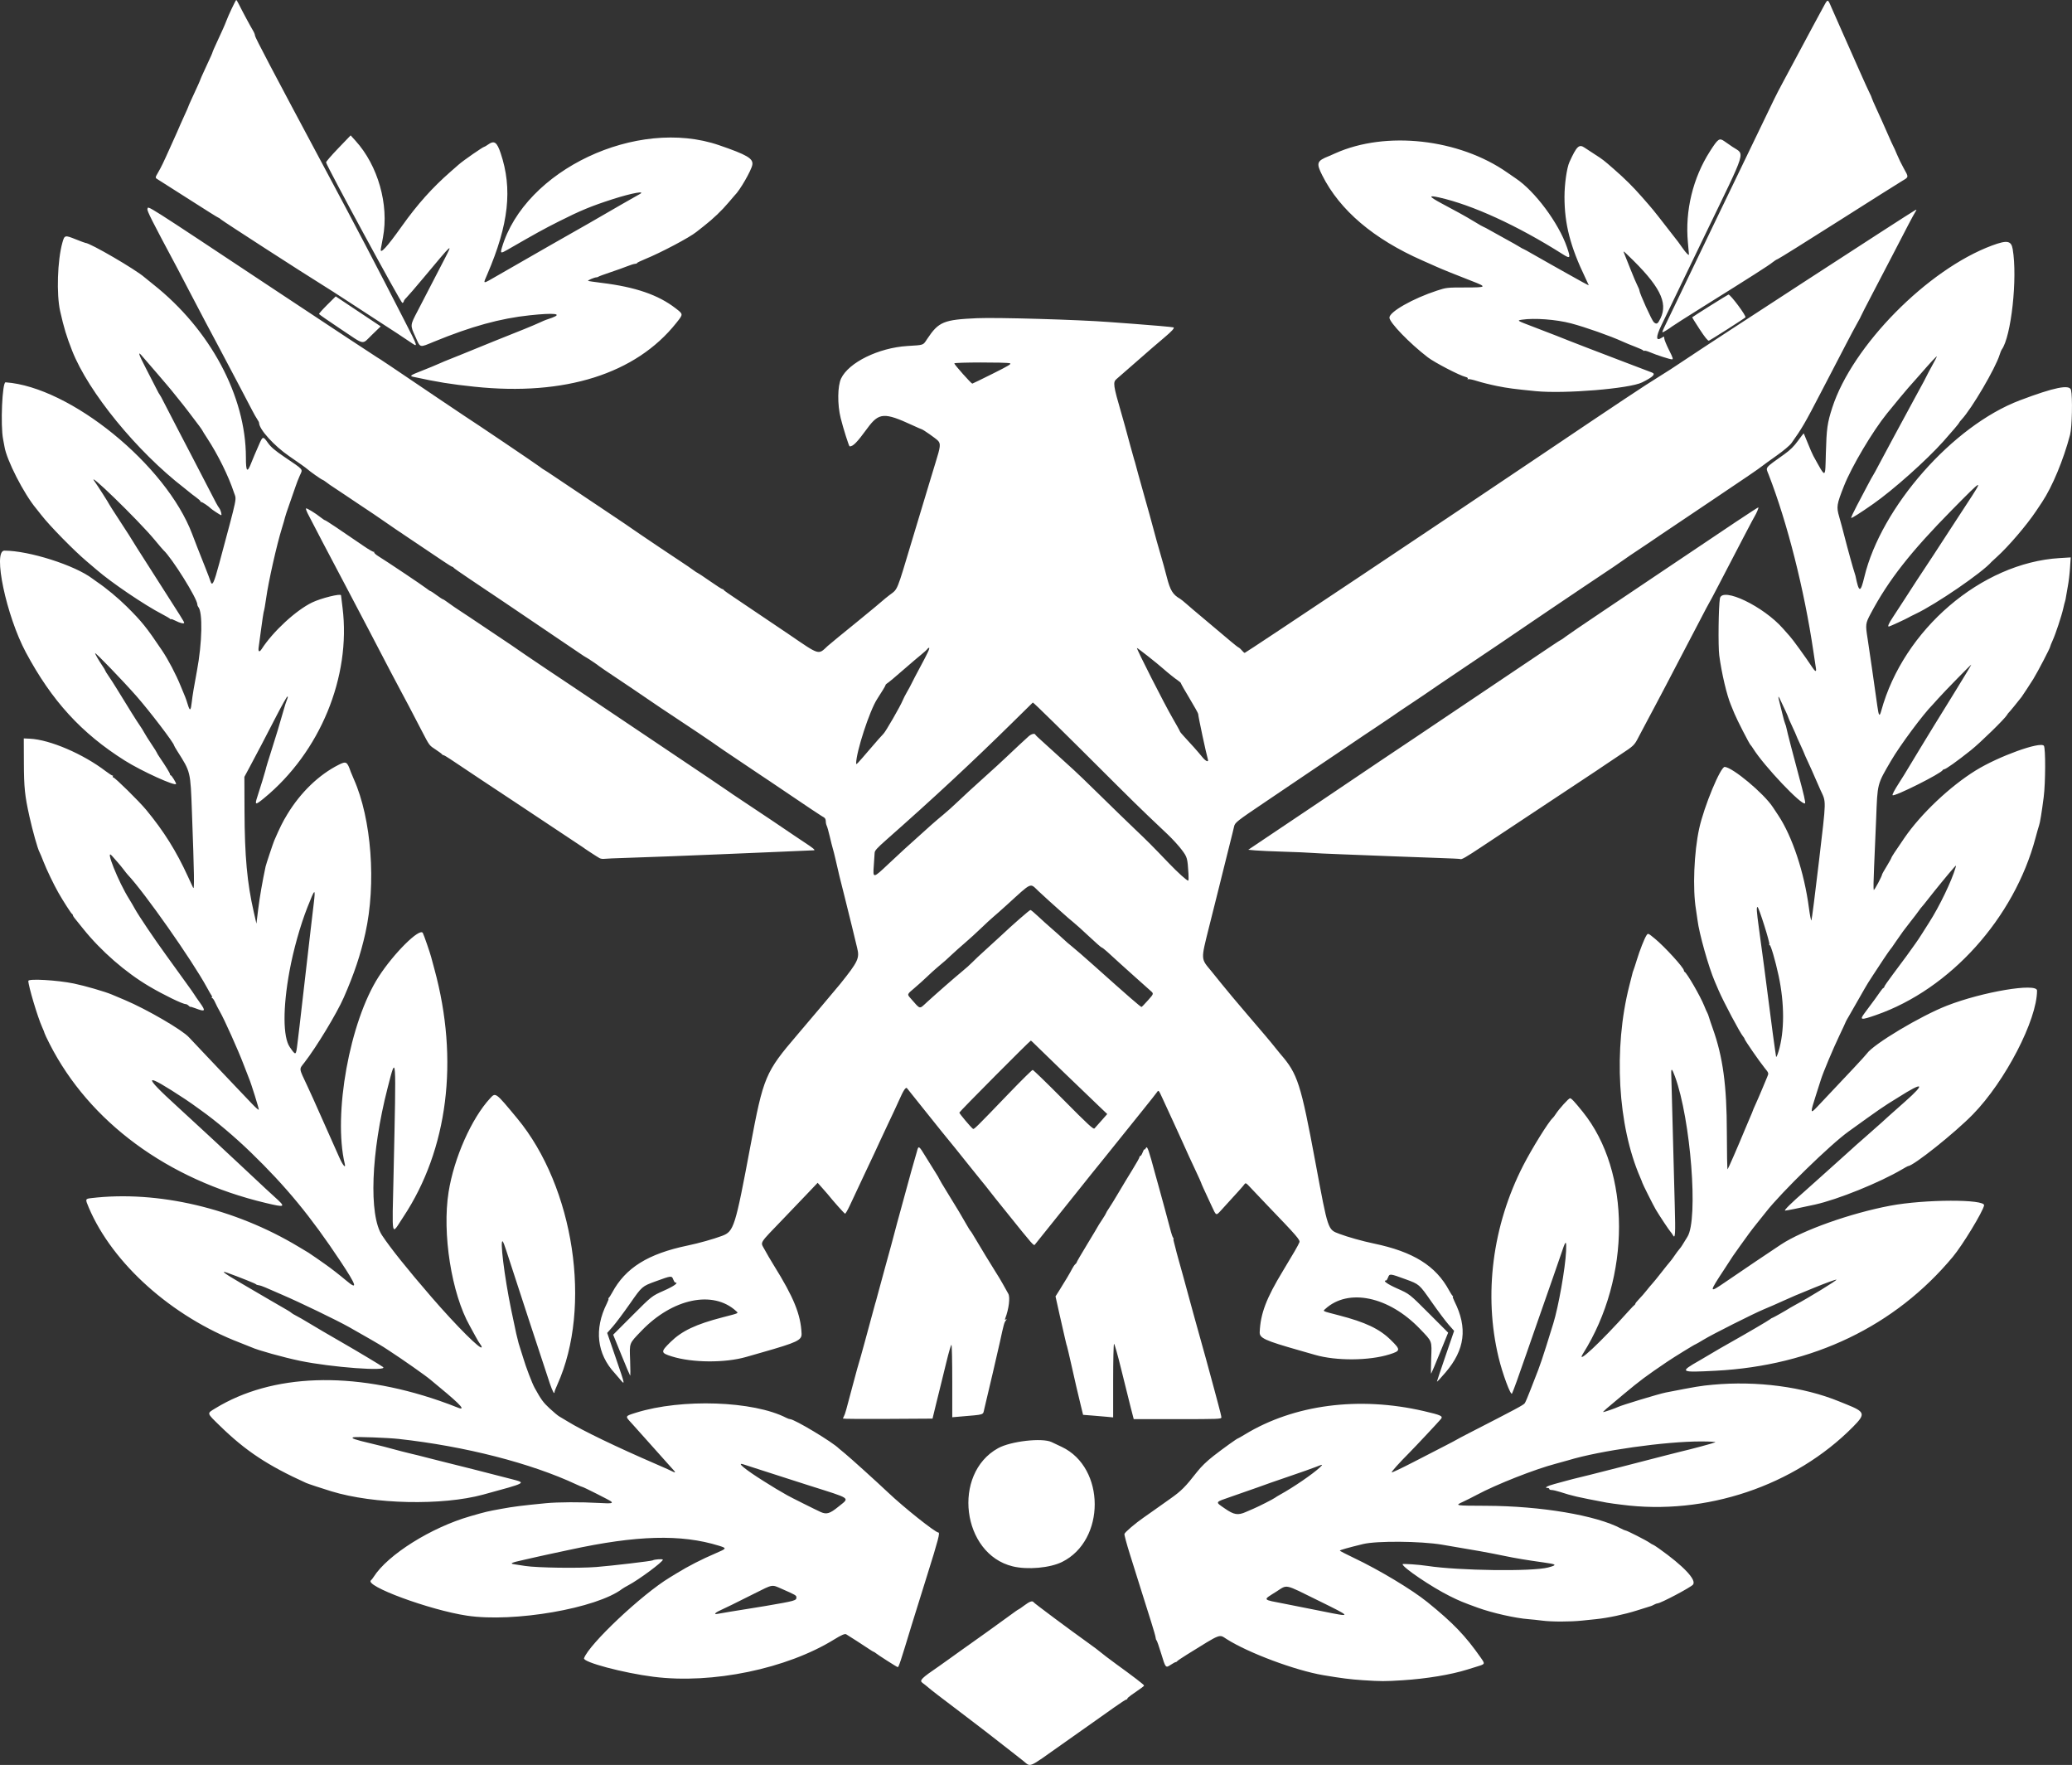 <?xml version="1.0" encoding="UTF-8" standalone="no"?>
<!-- Created with Inkscape (http://www.inkscape.org/) -->

<svg
   width="541.742mm"
   height="461.326mm"
   viewBox="0 0 541.742 461.326"
   version="1.1"
   id="svg1"
   xml:space="preserve"
   xmlns="http://www.w3.org/2000/svg"
   xmlns:svg="http://www.w3.org/2000/svg"><rect x="0" y="0" width="541.742" height="461.326" fill="#333333" stroke="none"/><defs
     id="defs1" /><g
     id="layer1"
     transform="translate(269.349,119.856)"><path
       style="fill:#FFFFFF"
       d="m -1.78,340.439 c -0.761,-0.611 -2.232,-1.766 -3.269,-2.566 -1.037,-0.8 -2.498,-1.94 -3.247,-2.532 -1.693,-1.34 -5.404,-4.197 -8.394,-6.463 -7.472,-5.662 -8.934,-6.785 -9.792,-7.52 -0.523,-0.448 -1.264,-1.038 -1.649,-1.311 -0.915,-0.65 -0.381,-1.194 4.317,-4.398 0.32,-0.218 1.573,-1.111 2.785,-1.984 1.212,-0.873 2.421,-1.74 2.687,-1.927 3.36,-2.357 11.048,-7.865 12.835,-9.195 1.263,-0.941 2.362,-1.71 2.442,-1.71 0.08,0 0.772,-0.476 1.539,-1.057 1.375,-1.042 2.142,-1.297 2.443,-0.811 0.169,0.273 9.39,7.144 14.04,10.461 1.015,0.724 2.024,1.461 2.242,1.637 1.753,1.416 3.611,2.839 5.292,4.054 4.348,3.141 7.276,5.388 7.276,5.584 0,0.188 -0.474,0.545 -3.373,2.539 -0.546,0.375 -0.992,0.786 -0.992,0.912 0,0.126 -0.122,0.229 -0.272,0.229 -0.15,0 -1.548,0.906 -3.109,2.014 -1.56,1.108 -3.194,2.265 -3.631,2.572 -1.122,0.789 -6.568,4.636 -10.319,7.289 -8.797,6.222 -7.827,5.81 -9.85,4.185 z M 86.916,319.321 c -3.105,-0.198 -5.626,-0.519 -10.319,-1.315 -7.289,-1.237 -19.527,-5.805 -25.207,-9.411 -2.07,-1.314 -1.25,-1.632 -10.38,4.026 -1.382,0.857 -2.553,1.65 -2.602,1.763 -0.049,0.113 -0.2,0.205 -0.336,0.205 -0.137,0 -0.727,0.317 -1.312,0.704 -1.347,0.892 -1.353,0.885 -2.519,-2.959 -0.529,-1.743 -1.067,-3.282 -1.197,-3.42 -0.13,-0.138 -0.236,-0.447 -0.236,-0.687 0,-0.239 -0.526,-2.091 -1.168,-4.114 -0.642,-2.023 -1.82,-5.763 -2.617,-8.309 -0.797,-2.547 -2.128,-6.789 -2.958,-9.428 -0.83,-2.639 -1.468,-5.01 -1.418,-5.269 0.084,-0.432 2.899,-2.84 5.027,-4.299 0.487,-0.334 1.6,-1.117 2.473,-1.74 0.873,-0.623 2.887,-2.05 4.474,-3.17 2.909,-2.053 3.936,-3.08 6.978,-6.979 1.104,-1.414 2.572,-2.838 4.366,-4.233 2.596,-2.019 6.156,-4.569 6.378,-4.569 0.059,0 0.867,-0.462 1.796,-1.026 12.868,-7.818 29.835,-10.032 46.784,-6.105 4.465,1.034 5.067,1.309 4.488,2.045 -0.496,0.63 -6.774,7.332 -8.341,8.904 -2.577,2.585 -4.682,4.934 -4.544,5.072 0.087,0.087 2.637,-1.122 5.667,-2.686 3.03,-1.564 6.759,-3.484 8.286,-4.266 1.528,-0.782 2.9,-1.508 3.049,-1.613 0.149,-0.105 1.578,-0.861 3.175,-1.681 12.591,-6.458 14.229,-7.336 14.606,-7.829 0.179,-0.234 0.875,-1.864 1.547,-3.623 0.672,-1.759 1.556,-4.032 1.964,-5.05 0.408,-1.019 1.353,-3.817 2.1,-6.218 0.747,-2.401 1.58,-5.08 1.853,-5.953 1.345,-4.316 3.143,-14.473 3.346,-18.906 0.127,-2.781 -0.079,-2.874 -0.904,-0.408 -0.593,1.77 -3.842,11.104 -6.539,18.785 -0.971,2.765 -2.338,6.694 -3.038,8.731 -1.796,5.23 -3.389,9.629 -3.661,10.115 -0.337,0.602 -2.48,-5.17 -3.51,-9.454 -3.935,-16.367 -1.616,-34.442 6.432,-50.139 2.29,-4.467 6.672,-11.52 7.726,-12.435 0.167,-0.146 0.531,-0.622 0.807,-1.058 0.814,-1.285 3.364,-4.101 3.713,-4.101 0.36,0 1.155,0.849 3.352,3.575 12.595,15.631 12.618,43.218 0.054,63.166 -2.056,3.264 4.579,-2.933 11.969,-11.179 0.717,-0.8 1.393,-1.495 1.503,-1.543 0.109,-0.049 0.198,-0.188 0.198,-0.31 0,-0.122 0.447,-0.677 0.992,-1.235 0.546,-0.557 1.409,-1.545 1.918,-2.194 0.509,-0.65 1.206,-1.483 1.549,-1.852 0.343,-0.369 1.411,-1.683 2.374,-2.92 0.963,-1.237 1.96,-2.477 2.216,-2.756 0.255,-0.279 0.788,-0.993 1.184,-1.587 0.396,-0.594 0.951,-1.344 1.233,-1.666 0.282,-0.322 0.645,-0.818 0.807,-1.101 0.162,-0.284 0.77,-1.271 1.352,-2.193 2.887,-4.574 0.856,-30.709 -3.256,-41.888 -0.798,-2.17 -1.042,-2.304 -0.968,-0.535 0.024,0.582 0.188,6.714 0.364,13.626 0.176,6.912 0.421,16.14 0.544,20.505 0.216,7.633 0.128,9.019 -0.495,7.854 -0.158,-0.295 -0.44,-0.695 -0.626,-0.888 -0.351,-0.363 -2.859,-4.146 -3.83,-5.775 -0.613,-1.029 -3.512,-6.801 -3.519,-7.006 -0.002,-0.072 -0.251,-0.698 -0.553,-1.391 -5.896,-13.542 -7.044,-33.664 -2.859,-50.115 0.457,-1.798 0.861,-3.388 0.897,-3.533 0.036,-0.146 0.142,-0.443 0.236,-0.661 0.094,-0.218 0.462,-1.349 0.817,-2.514 0.782,-2.559 1.992,-5.636 2.542,-6.464 0.403,-0.606 0.403,-0.606 2.166,0.839 2.578,2.113 7.613,7.63 7.613,8.342 0,0.155 0.089,0.322 0.198,0.37 0.582,0.259 4.128,6.395 5.096,8.819 0.349,0.873 0.717,1.707 0.817,1.852 0.101,0.146 0.304,0.681 0.451,1.191 0.148,0.509 0.589,1.819 0.98,2.91 2.656,7.404 3.675,14.908 3.689,27.172 0.006,5.413 0.094,9.759 0.195,9.657 0.183,-0.185 2.733,-6.037 4.577,-10.504 0.541,-1.31 1.209,-2.886 1.485,-3.503 0.276,-0.617 0.502,-1.174 0.502,-1.238 0,-0.064 0.345,-0.869 0.767,-1.789 0.422,-0.92 1.186,-2.684 1.698,-3.921 0.512,-1.237 1.118,-2.687 1.345,-3.222 0.414,-0.973 0.414,-0.973 -0.73,-2.381 -1.321,-1.625 -5.197,-7.236 -5.197,-7.523 0,-0.106 -0.166,-0.381 -0.368,-0.611 -0.795,-0.903 -5.182,-9.166 -6.473,-12.192 -0.341,-0.8 -0.775,-1.812 -0.964,-2.249 -1.591,-3.675 -4.098,-12.588 -4.503,-16.007 -0.078,-0.655 -0.26,-1.905 -0.405,-2.778 -0.899,-5.398 -0.517,-14.956 0.844,-21.167 1.267,-5.78 5.591,-16.197 6.683,-16.102 2.126,0.184 10.135,6.865 12.52,10.444 0.405,0.607 1.06,1.593 1.457,2.191 3.696,5.572 6.801,14.932 8.024,24.19 0.255,1.932 0.549,3.418 0.652,3.302 0.103,-0.116 0.991,-7.057 1.973,-15.424 1.959,-16.7 1.93,-15.33 0.399,-18.653 -0.402,-0.873 -1.047,-2.341 -1.433,-3.262 -0.386,-0.921 -1.173,-2.679 -1.748,-3.908 -0.576,-1.228 -1.046,-2.284 -1.046,-2.345 0,-0.061 -0.476,-1.138 -1.058,-2.392 -0.582,-1.254 -1.058,-2.33 -1.058,-2.392 0,-0.061 -0.476,-1.128 -1.058,-2.371 -0.582,-1.243 -1.058,-2.332 -1.058,-2.42 0,-0.135 -0.842,-1.979 -2.186,-4.79 -0.438,-0.916 -0.471,-0.578 -0.085,0.869 0.193,0.722 0.562,2.206 0.82,3.298 0.258,1.091 0.567,2.176 0.685,2.411 0.118,0.235 0.276,0.77 0.351,1.191 0.132,0.746 1.916,7.645 3.208,12.406 1.311,4.831 1.804,6.999 1.631,7.173 -0.759,0.759 -10.753,-9.781 -13.576,-14.317 -0.272,-0.437 -0.572,-0.853 -0.668,-0.926 -0.287,-0.218 -3.58,-6.633 -4.211,-8.202 -0.322,-0.8 -0.737,-1.812 -0.922,-2.249 -1.075,-2.53 -2.431,-8.287 -3.055,-12.97 -0.317,-2.379 -0.19,-12.98 0.178,-14.901 0.595,-3.102 11.399,2.072 16.51,7.907 0.798,0.911 1.574,1.788 1.724,1.947 0.757,0.805 4.116,5.442 5.913,8.162 0.776,1.174 1.124,1.271 0.956,0.265 -0.067,-0.4 -0.367,-2.394 -0.668,-4.432 -2.385,-16.164 -6.809,-33.632 -11.709,-46.236 -0.782,-2.011 -1.19,-1.488 4.155,-5.318 1.507,-1.08 2.498,-2.061 3.534,-3.498 0.792,-1.098 1.472,-1.96 1.51,-1.915 0.039,0.045 0.518,1.208 1.065,2.584 0.547,1.376 1.196,2.864 1.443,3.307 3.351,6.021 3.075,6.082 3.265,-0.716 0.18,-6.46 0.386,-7.925 1.677,-11.918 5.216,-16.134 24.948,-36.146 41.788,-42.38 3.938,-1.458 5.004,-1.27 5.385,0.95 1.301,7.575 -0.389,22.951 -2.89,26.294 -0.109,0.146 -0.346,0.741 -0.526,1.323 -1.094,3.528 -7.247,14.016 -9.907,16.886 -0.375,0.405 -0.682,0.801 -0.682,0.88 0,0.138 -1.864,2.34 -4.101,4.844 -4.444,4.975 -13.104,12.693 -18.389,16.391 -3.252,2.275 -5.604,3.77 -5.731,3.643 -0.078,-0.078 0.603,-1.549 1.512,-3.269 0.91,-1.72 2.185,-4.139 2.835,-5.376 0.649,-1.237 1.274,-2.368 1.389,-2.514 0.115,-0.146 0.83,-1.455 1.59,-2.91 0.76,-1.455 2.482,-4.67 3.828,-7.144 1.346,-2.474 2.957,-5.45 3.58,-6.615 0.623,-1.164 1.557,-2.891 2.075,-3.836 2.129,-3.884 2.684,-4.921 2.916,-5.441 0.134,-0.3 0.791,-1.535 1.459,-2.744 0.669,-1.209 1.216,-2.263 1.216,-2.343 0,-0.231 -1.549,1.429 -4.515,4.839 -1.519,1.746 -2.889,3.294 -3.045,3.44 -0.217,0.202 -3.417,4.062 -5.485,6.615 -3.75,4.63 -9.238,13.875 -11.23,18.918 -1.928,4.879 -2.019,5.469 -1.257,8.097 0.376,1.295 0.983,3.544 1.349,5 0.736,2.925 2.428,9.035 2.674,9.657 0.086,0.218 0.19,0.56 0.23,0.76 0.911,4.489 1.301,4.539 2.318,0.299 4.38,-18.253 23.124,-39.539 40.655,-46.168 9.006,-3.405 13.013,-4.218 13.378,-2.713 0.439,1.81 0.275,9.734 -0.243,11.708 -1.712,6.53 -4.644,13.582 -7.317,17.595 -0.242,0.364 -0.958,1.435 -1.59,2.381 -2.447,3.662 -7.256,9.278 -10.251,11.97 -0.689,0.62 -1.313,1.196 -1.386,1.281 -2.365,2.759 -14.493,11.071 -19.844,13.6 -0.8,0.378 -1.634,0.801 -1.852,0.939 -0.518,0.328 -4.95,2.372 -5.143,2.372 -0.382,0 -0.053,-0.778 1.003,-2.368 0.633,-0.953 1.957,-2.984 2.941,-4.512 2.661,-4.132 4.273,-6.606 5.173,-7.938 0.889,-1.316 3.701,-5.615 7.301,-11.164 1.293,-1.993 3.065,-4.71 3.938,-6.04 4.534,-6.901 4.415,-6.855 -3.792,1.468 -10.877,11.031 -16.634,18.37 -21.309,27.166 -1.365,2.568 -1.399,2.835 -0.818,6.506 0.363,2.3 1.776,12.07 2.551,17.649 0.365,2.629 0.575,2.891 1.018,1.271 5.809,-21.242 26.187,-38.698 46.626,-39.939 l 2.919,-0.177 -0.181,2.754 c -0.099,1.515 -0.354,3.647 -0.566,4.738 -0.212,1.091 -0.429,2.342 -0.483,2.778 -0.054,0.437 -0.164,0.972 -0.245,1.191 -0.081,0.218 -0.292,1.052 -0.47,1.852 -0.436,1.96 -2.001,6.686 -2.786,8.408 -0.35,0.768 -0.636,1.485 -0.636,1.593 0,0.344 -3.221,6.525 -4.409,8.462 -0.559,0.911 -2.8,4.336 -3.067,4.688 -0.82,1.08 -3.209,3.994 -3.361,4.101 -0.104,0.073 -0.303,0.344 -0.444,0.602 -0.527,0.966 -6.983,7.269 -9.488,9.263 -3.654,2.908 -6.528,4.952 -6.965,4.952 -0.147,0 -0.306,0.091 -0.355,0.203 -0.378,0.871 -12.659,7.026 -13.113,6.571 -0.147,-0.147 0.467,-1.314 1.701,-3.237 0.553,-0.862 1.146,-1.802 1.319,-2.089 0.173,-0.287 0.887,-1.466 1.587,-2.619 0.701,-1.153 1.869,-3.087 2.597,-4.297 1.352,-2.249 5.954,-9.744 6.715,-10.937 0.609,-0.955 0.773,-1.221 2.711,-4.4 0.964,-1.582 2.244,-3.678 2.844,-4.657 0.6,-0.98 1.091,-1.828 1.091,-1.885 0,-0.151 -7.1,7.113 -8.625,8.826 -0.713,0.8 -1.356,1.515 -1.429,1.587 -2.494,2.494 -8.562,10.658 -10.902,14.668 -3.69,6.323 -3.553,5.79 -3.917,15.23 -0.149,3.856 -0.391,9.548 -0.538,12.648 -0.147,3.1 -0.188,5.765 -0.091,5.922 0.137,0.221 2.219,-3.678 2.219,-4.155 0,-0.06 0.536,-0.991 1.191,-2.07 0.655,-1.079 1.191,-2.041 1.191,-2.139 0,-0.183 0.963,-1.655 3.458,-5.284 4.309,-6.267 11.912,-13.449 18.629,-17.597 5.96,-3.681 16.868,-7.623 17.799,-6.432 0.465,0.594 0.433,9.671 -0.047,13.419 -0.504,3.937 -0.968,6.77 -1.212,7.408 -0.111,0.291 -0.535,1.779 -0.942,3.307 -5.577,20.929 -22.311,39.504 -41.654,46.237 -4.03,1.403 -4.398,1.344 -3.03,-0.487 2.463,-3.295 3.509,-4.728 4.089,-5.597 0.363,-0.545 0.75,-0.991 0.859,-0.992 0.109,-9.9e-4 0.198,-0.126 0.198,-0.278 0,-0.152 1.051,-1.67 2.336,-3.373 2.384,-3.161 4.799,-6.458 5.739,-7.833 0.288,-0.422 0.703,-1.021 0.921,-1.332 0.218,-0.311 0.635,-0.954 0.926,-1.43 0.291,-0.476 1.118,-1.781 1.838,-2.901 2.669,-4.151 5.893,-10.853 6.899,-14.339 0.186,-0.644 0.171,-0.64 -0.523,0.132 -1.105,1.228 -4.866,5.813 -6.6,8.045 -0.859,1.105 -1.638,2.069 -1.733,2.142 -0.094,0.073 -0.46,0.549 -0.812,1.058 -0.353,0.509 -1.308,1.759 -2.123,2.778 -1.325,1.656 -2.514,3.273 -3.693,5.021 -1.095,1.624 -1.456,2.134 -1.598,2.255 -0.177,0.151 -3.057,4.437 -4.445,6.615 -0.51,0.8 -1.124,1.753 -1.365,2.117 -0.24,0.364 -1.31,2.209 -2.376,4.101 -1.066,1.892 -2.278,4.007 -2.692,4.7 -0.414,0.693 -0.754,1.307 -0.754,1.363 0,0.056 -0.757,1.692 -1.683,3.634 -1.703,3.573 -4.203,9.527 -4.816,11.469 -0.184,0.582 -0.774,2.428 -1.312,4.101 -1.524,4.742 -1.5,4.97 0.326,3.043 8.488,-8.958 12.589,-13.354 12.983,-13.917 1.742,-2.487 14.014,-9.831 20.96,-12.542 9.306,-3.633 23.549,-6.017 23.548,-3.942 -0.003,7.666 -8.303,23.689 -16.757,32.351 -4.766,4.884 -15.618,13.529 -16.982,13.529 -0.057,0 -0.734,0.372 -1.505,0.827 -5.894,3.48 -16.851,7.912 -22.832,9.235 -4.06,0.898 -7.433,1.579 -7.793,1.574 -0.411,-0.006 1.67,-2.06 5.147,-5.081 1.019,-0.885 2.983,-2.643 4.366,-3.907 1.382,-1.264 3.704,-3.347 5.159,-4.63 1.455,-1.282 2.705,-2.408 2.778,-2.502 0.073,-0.094 1.621,-1.467 3.44,-3.051 1.819,-1.584 3.784,-3.322 4.366,-3.862 1.197,-1.11 1.448,-1.335 6.188,-5.536 5.369,-4.759 4.695,-5.185 -1.744,-1.102 -0.612,0.388 -1.855,1.16 -2.763,1.716 -0.908,0.556 -3.413,2.282 -5.567,3.836 -2.154,1.554 -4.304,3.101 -4.778,3.438 -4.679,3.327 -17.667,15.981 -21.59,21.035 -0.386,0.498 -1.377,1.735 -2.202,2.75 -0.824,1.015 -1.837,2.32 -2.249,2.901 -0.412,0.581 -1.464,2.038 -2.337,3.237 -0.873,1.2 -1.708,2.38 -1.856,2.624 -0.147,0.244 -1.17,1.812 -2.271,3.486 -4.05,6.152 -4.043,6.288 0.18,3.397 4.737,-3.242 11.486,-7.796 14.651,-9.885 5.673,-3.745 18.183,-8.185 28.586,-10.148 8.969,-1.692 24.859,-1.739 24.518,-0.072 -0.349,1.705 -5.637,10.399 -8.183,13.452 -15.107,18.118 -36.589,28.433 -61.983,29.76 -9.433,0.493 -9.614,0.377 -4.199,-2.701 0.451,-0.257 1.701,-0.993 2.778,-1.637 1.848,-1.105 3.119,-1.841 5.265,-3.047 4.249,-2.388 9.999,-5.755 10.34,-6.053 0.23,-0.201 0.494,-0.366 0.588,-0.366 0.153,0 3.698,-2.001 4.683,-2.644 0.218,-0.142 0.814,-0.479 1.323,-0.748 3.359,-1.776 11.13,-6.544 10.776,-6.612 -0.236,-0.046 -2.787,0.879 -5.669,2.055 -5.168,2.109 -5.665,2.319 -8.018,3.388 -2.078,0.944 -3.523,1.576 -5.292,2.313 -2.719,1.133 -13.418,6.516 -15.672,7.885 -1.125,0.683 -2.098,1.243 -2.162,1.243 -0.182,0 -5.667,3.375 -7.433,4.573 -5.722,3.883 -6.866,4.737 -11.475,8.563 -4.524,3.756 -5.475,4.591 -5.227,4.591 0.291,0 3.332,-1.052 3.821,-1.321 0.753,-0.415 10.75,-3.444 12.484,-3.782 8.115,-1.582 9.079,-1.742 12.283,-2.038 11.588,-1.071 23.704,0.528 33.093,4.366 0.582,0.238 1.409,0.573 1.838,0.744 4.948,1.977 5.113,2.51 1.812,5.852 -15.29,15.482 -38.619,23.318 -60.668,20.378 -0.509,-0.068 -1.402,-0.182 -1.984,-0.254 -0.582,-0.072 -1.416,-0.199 -1.852,-0.282 -7.915,-1.507 -8.773,-1.704 -12.148,-2.787 -0.861,-0.276 -1.843,-0.502 -2.183,-0.502 -0.34,0 -0.618,-0.119 -0.618,-0.265 0,-0.146 -0.179,-0.265 -0.397,-0.265 -1.072,0 -0.165,-0.533 1.786,-1.048 1.201,-0.318 2.54,-0.683 2.977,-0.812 0.775,-0.229 2.197,-0.586 6.218,-1.564 1.903,-0.463 13.478,-3.431 19.844,-5.088 1.673,-0.436 3.459,-0.887 3.969,-1.003 2.435,-0.553 8.644,-2.222 8.996,-2.419 0.227,-0.127 -1.345,-0.225 -3.675,-0.229 -9.388,-0.019 -26.449,2.392 -34.69,4.901 -0.655,0.199 -2.143,0.612 -3.307,0.917 -5.47,1.432 -15.519,5.388 -20.637,8.124 -1.164,0.622 -2.801,1.445 -3.638,1.829 -2.218,1.017 -2.204,1.02 6.085,1.05 14.31,0.053 28.798,2.501 35.237,5.952 0.515,0.276 1.043,0.502 1.173,0.502 0.342,0 5.42,2.582 6.274,3.19 0.397,0.283 0.793,0.514 0.879,0.514 0.086,0 0.782,0.444 1.547,0.986 6.505,4.617 9.934,8.255 8.927,9.469 -0.605,0.729 -8.484,4.891 -9.259,4.891 -0.164,0 -0.558,0.143 -0.876,0.318 -0.318,0.175 -0.697,0.349 -0.843,0.387 -0.146,0.038 -1.812,0.561 -3.704,1.161 -3.215,1.021 -7.517,1.936 -10.583,2.251 -0.728,0.075 -2.42,0.25 -3.76,0.39 -3.128,0.326 -7.966,0.325 -10.442,-0.002 -1.066,-0.141 -2.652,-0.309 -3.525,-0.374 -3.416,-0.254 -9.448,-1.612 -13.229,-2.979 -3.939,-1.424 -4.847,-1.8 -7.408,-3.075 -4.691,-2.334 -12.303,-7.479 -12.303,-8.314 0,-0.189 4.232,0.101 6.482,0.444 8.216,1.253 27.472,1.504 31.579,0.412 2.479,-0.659 2.305,-0.836 -1.315,-1.335 -4.103,-0.566 -7.219,-1.086 -10.024,-1.67 -4.134,-0.862 -7.543,-1.476 -16.404,-2.956 -5.628,-0.94 -17.072,-1.031 -20.637,-0.165 -3.851,0.936 -6.085,1.567 -6.083,1.72 0.001,0.088 1.633,0.935 3.626,1.881 6.655,3.158 15.227,8.307 19.258,11.569 6.764,5.473 9.953,8.795 14.003,14.589 1.114,1.593 1.107,1.609 -0.906,2.225 -0.8,0.245 -1.991,0.614 -2.646,0.821 -4.232,1.337 -10.75,2.415 -16.933,2.801 -4.801,0.299 -5.437,0.298 -10.45,-0.021 z M 75.406,298.546 c -9.187,-4.521 -8.042,-4.277 -11.071,-2.358 -3.606,2.286 -3.819,1.998 2.356,3.196 2.683,0.52 7.141,1.406 9.906,1.967 7.606,1.545 7.595,1.518 -1.191,-2.806 z M 56.422,275.344 c 0.546,-0.243 1.439,-0.629 1.984,-0.858 1.371,-0.576 5.14,-2.493 5.622,-2.859 0.218,-0.166 0.814,-0.53 1.323,-0.808 3.39,-1.855 8.605,-5.427 10.399,-7.121 0.911,-0.86 0.822,-0.864 -1.225,-0.054 -0.898,0.355 -3.776,1.372 -6.395,2.259 -2.619,0.887 -4.941,1.686 -5.159,1.775 -0.5,0.204 -5.648,2.019 -10.319,3.639 -4.468,1.55 -4.344,1.332 -1.775,3.119 2.409,1.676 3.443,1.845 5.546,0.91 z M 195.664,154.98 c 1.58,-5.202 1.585,-12.505 0.015,-19.818 -0.851,-3.962 -2.078,-8.147 -2.342,-7.984 -0.164,0.101 -0.192,0.038 -0.071,-0.158 0.217,-0.352 -2.764,-9.789 -3.097,-9.802 -0.311,-0.012 -0.236,1.142 0.349,5.416 1.13,8.246 1.614,11.904 2.765,20.902 0.651,5.093 1.303,9.975 1.448,10.848 0.145,0.873 0.264,1.677 0.265,1.786 0.004,0.56 0.291,0.048 0.667,-1.191 z M -98.425,318.441 c -7.984,-1.011 -18.589,-3.838 -18.222,-4.857 1.333,-3.702 15.113,-16.683 22.385,-21.087 0.24,-0.146 1.039,-0.634 1.775,-1.085 3.167,-1.941 6.521,-3.66 10.273,-5.266 2.93,-1.254 2.956,-1.316 0.828,-1.973 -9.904,-3.059 -21.494,-2.744 -38.999,1.061 -2.11,0.459 -4.61,0.994 -5.556,1.19 -0.946,0.196 -2.196,0.471 -2.778,0.611 -0.582,0.14 -2.249,0.518 -3.704,0.841 -3.242,0.718 -3.757,0.953 -2.506,1.142 0.505,0.076 1.811,0.277 2.903,0.447 3.102,0.481 14.031,0.641 18.616,0.272 4.13,-0.332 14.408,-1.544 14.717,-1.734 0.448,-0.277 2.651,-0.422 2.651,-0.174 0,0.579 -6.268,5.226 -8.996,6.668 -0.655,0.346 -1.369,0.766 -1.587,0.933 -6.691,5.115 -28.357,8.865 -40.614,7.03 -9.795,-1.467 -27.081,-7.853 -25.09,-9.268 0.127,-0.09 0.431,-0.479 0.675,-0.863 3.689,-5.805 15.019,-12.916 25.275,-15.863 4.168,-1.198 4.383,-1.249 8.135,-1.933 3.238,-0.59 5.289,-0.849 11.642,-1.47 3.079,-0.301 9.187,-0.329 13.85,-0.064 3.222,0.183 3.79,0.107 3.147,-0.42 -0.401,-0.328 -7.207,-3.76 -7.458,-3.76 -0.098,0 -0.797,-0.289 -1.552,-0.643 -11.926,-5.586 -29.145,-9.997 -46.484,-11.909 -2.855,-0.315 -11.148,-0.622 -11.835,-0.438 -0.818,0.219 0.32,0.621 4.558,1.613 1.31,0.306 2.798,0.671 3.307,0.809 3.167,0.863 6.884,1.828 7.431,1.928 0.352,0.064 2.272,0.543 4.267,1.064 1.995,0.521 3.9,1.003 4.233,1.071 0.744,0.152 13.204,3.314 17.504,4.443 3.954,1.037 4.209,0.898 -7.374,4.055 -10.716,2.921 -28.601,2.537 -39.688,-0.854 -2.543,-0.778 -6.09,-1.952 -6.615,-2.19 -10.077,-4.573 -15.835,-8.387 -22.556,-14.944 -3.51,-3.424 -3.445,-3.176 -1.191,-4.555 14.853,-9.084 35.886,-9.803 58.539,-2.003 1.673,0.576 3.662,1.314 4.418,1.64 2.821,1.215 1.538,-0.315 -4.286,-5.11 -1.019,-0.839 -2.09,-1.731 -2.381,-1.983 -1.188,-1.029 -7.248,-5.284 -10.98,-7.71 -0.218,-0.142 -0.814,-0.53 -1.323,-0.862 -0.846,-0.552 -5.396,-3.184 -8.996,-5.203 -3.238,-1.817 -12.923,-6.493 -17.595,-8.495 -1.746,-0.749 -3.684,-1.591 -4.306,-1.872 -0.622,-0.281 -1.396,-0.539 -1.72,-0.573 -0.324,-0.034 -0.658,-0.155 -0.743,-0.27 -0.131,-0.177 -4.101,-1.765 -7.453,-2.981 -1.973,-0.716 -0.907,0.097 3.512,2.676 2.477,1.446 5.9,3.447 7.607,4.448 1.707,1 3.639,2.12 4.293,2.487 0.655,0.368 1.25,0.754 1.323,0.858 0.073,0.104 0.649,0.451 1.282,0.772 0.632,0.321 1.942,1.069 2.91,1.664 1.552,0.953 6.109,3.623 9.169,5.373 3.486,1.993 10.135,5.976 10.583,6.338 1.486,1.203 -13.53,0.086 -21.696,-1.613 -4.371,-0.91 -11.081,-2.78 -12.7,-3.539 -0.291,-0.137 -1.66,-0.682 -3.043,-1.212 -17.787,-6.819 -33.267,-20.655 -39.489,-35.296 -0.961,-2.262 -0.953,-2.295 0.661,-2.487 17.358,-2.065 37.506,2.664 54.198,12.722 1.156,0.697 2.308,1.386 2.56,1.532 0.252,0.146 1.217,0.801 2.145,1.455 0.928,0.654 1.94,1.364 2.249,1.578 1.279,0.882 3.842,2.87 5.397,4.185 3.234,2.736 2.881,1.497 -1.414,-4.97 -7.791,-11.73 -14.225,-19.542 -23.428,-28.447 -4.231,-4.094 -9.186,-8.276 -13.053,-11.018 -1.171,-0.83 -2.251,-1.607 -2.399,-1.726 -0.148,-0.119 -0.922,-0.647 -1.72,-1.173 -10.887,-7.179 -11.452,-6.607 -1.98,2.005 1.57,1.427 6.093,5.596 7.618,7.022 0.856,0.8 1.933,1.798 2.393,2.216 0.46,0.419 1.551,1.438 2.424,2.267 0.873,0.828 2.54,2.381 3.704,3.45 1.164,1.069 3.192,2.967 4.507,4.216 1.315,1.249 3.428,3.207 4.696,4.35 3.057,2.756 2.924,2.848 -2.325,1.599 -25.627,-6.098 -46.093,-21.168 -56.487,-41.592 -0.729,-1.432 -1.325,-2.692 -1.325,-2.801 0,-0.109 -0.281,-0.815 -0.625,-1.57 -1.151,-2.527 -3.608,-10.748 -3.608,-12.072 0,-0.646 7.56,-0.212 11.906,0.683 2.869,0.591 8.105,2.108 9.922,2.875 0.437,0.184 1.984,0.838 3.44,1.452 5.723,2.415 15.037,7.836 16.739,9.74 0.329,0.369 2.354,2.512 4.498,4.762 2.144,2.251 4.077,4.29 4.296,4.532 0.218,0.242 1.647,1.747 3.175,3.344 1.528,1.597 3.547,3.718 4.488,4.713 0.94,0.995 1.747,1.697 1.793,1.56 0.078,-0.234 -2.036,-6.996 -2.547,-8.146 -0.129,-0.291 -0.776,-1.958 -1.437,-3.704 -1.372,-3.625 -5.055,-11.828 -6.183,-13.774 -0.417,-0.719 -0.981,-1.813 -1.253,-2.431 -0.273,-0.618 -0.617,-1.124 -0.764,-1.124 -0.148,0 -0.19,-0.078 -0.094,-0.174 0.096,-0.096 0.071,-0.304 -0.055,-0.463 -0.126,-0.159 -0.683,-1.122 -1.237,-2.141 -3.87,-7.113 -16.326,-24.846 -20.692,-29.458 -0.184,-0.195 -0.66,-0.79 -1.058,-1.323 -0.398,-0.533 -1.096,-1.386 -1.552,-1.895 -0.455,-0.509 -1.136,-1.283 -1.513,-1.72 -1.966,-2.279 1.662,6.817 4.534,11.366 0.371,0.588 1.018,1.695 1.438,2.459 0.992,1.807 5.138,7.956 8.224,12.197 1.339,1.84 2.613,3.604 2.83,3.919 0.217,0.315 1.288,1.801 2.38,3.301 1.091,1.5 2.044,2.853 2.117,3.006 0.073,0.153 0.698,1.064 1.389,2.024 1.697,2.356 1.536,2.581 -1.122,1.571 -0.729,-0.277 -1.326,-0.447 -1.326,-0.378 0,0.069 -0.187,-0.061 -0.416,-0.29 -0.229,-0.229 -0.571,-0.416 -0.761,-0.416 -0.81,0 -5.746,-2.397 -9.539,-4.633 -6.228,-3.67 -12.616,-9.239 -17.299,-15.079 -1.05,-1.31 -2.082,-2.591 -2.293,-2.847 -0.211,-0.256 -0.384,-0.574 -0.384,-0.706 0,-0.132 -0.102,-0.279 -0.226,-0.328 -0.21,-0.082 -2.341,-3.395 -3.546,-5.512 -1.208,-2.123 -3.118,-6.094 -3.882,-8.07 -0.45,-1.164 -0.932,-2.316 -1.07,-2.56 -0.462,-0.814 -1.793,-5.527 -2.639,-9.346 -1.208,-5.455 -1.418,-7.494 -1.444,-14.023 l -0.025,-6.35 1.578,0.074 c 5.228,0.244 13.917,3.965 19.853,8.503 0.873,0.667 1.686,1.181 1.806,1.141 0.12,-0.04 0.143,0.049 0.051,0.198 -0.092,0.149 -0.047,0.271 0.1,0.271 0.416,0 6.767,6.253 8.598,8.467 4.63,5.595 7.898,10.814 10.936,17.463 0.565,1.237 1.172,2.547 1.349,2.91 0.366,0.755 0.303,-3.291 -0.31,-19.877 -0.392,-10.593 -0.326,-10.321 -3.787,-15.781 -0.486,-0.767 -0.884,-1.456 -0.884,-1.532 0,-0.6 -6.371,-8.952 -9.834,-12.892 -3.443,-3.917 -10.804,-11.554 -10.804,-11.209 0,0.237 1.03,2.02 1.884,3.261 0.419,0.609 0.762,1.183 0.762,1.277 0,0.093 0.387,0.722 0.86,1.397 0.473,0.675 1.455,2.202 2.183,3.392 3.132,5.123 5.255,8.51 5.94,9.478 0.404,0.571 0.96,1.461 1.234,1.978 0.274,0.517 1.124,1.868 1.888,3.002 0.764,1.134 1.389,2.129 1.389,2.212 0,0.083 0.341,0.646 0.757,1.252 1.544,2.248 2.683,4.11 2.683,4.388 0,0.157 0.097,0.286 0.216,0.286 0.207,0 1.372,1.884 1.372,2.219 0,0.779 -8.983,-3.297 -13.409,-6.084 -11.328,-7.133 -19.091,-15.62 -25.868,-28.282 -5.118,-9.562 -8.712,-26.591 -5.611,-26.591 6.436,0 18.448,3.822 23.043,7.333 0.34,0.26 0.886,0.651 1.213,0.869 2.223,1.484 5.515,4.212 7.693,6.374 4,3.97 5.185,5.443 9.283,11.533 1.617,2.403 3.641,6.264 4.857,9.267 0.519,1.281 1.05,2.566 1.181,2.857 0.13,0.291 0.444,1.215 0.697,2.053 0.532,1.76 0.775,1.591 1.025,-0.713 0.174,-1.595 0.62,-4.289 1.339,-8.087 1.394,-7.36 1.563,-15.486 0.349,-16.788 -0.129,-0.138 -0.235,-0.425 -0.235,-0.638 0,-1.53 -6.657,-12.186 -8.867,-14.192 -0.16,-0.146 -1.176,-1.336 -2.258,-2.646 -4.245,-5.141 -18.553,-19.02 -15.647,-15.178 0.558,0.738 3.752,5.747 3.752,5.884 0,0.052 1.101,1.774 2.447,3.827 2.243,3.421 3.399,5.238 4.829,7.588 0.291,0.478 2.672,4.211 5.292,8.295 6.25,9.743 7.011,10.962 7.011,11.217 0,0.344 -1.1,0.082 -2.315,-0.552 -0.618,-0.322 -1.126,-0.494 -1.129,-0.382 -0.002,0.112 -0.091,0.085 -0.198,-0.061 -0.107,-0.146 -1.087,-0.726 -2.179,-1.29 -4.528,-2.339 -13.313,-8.292 -17.066,-11.564 -0.291,-0.254 -1.482,-1.266 -2.646,-2.249 -3.298,-2.785 -9.651,-9.266 -11.779,-12.016 -0.506,-0.654 -1.121,-1.428 -1.365,-1.72 -3.239,-3.862 -7.791,-12.768 -8.316,-16.273 -0.033,-0.218 -0.19,-1.06 -0.35,-1.871 -0.716,-3.629 -0.226,-14.936 0.645,-14.874 16.902,1.188 41.985,21.587 48.805,39.69 0.804,2.134 1.562,4.07 3.446,8.805 0.608,1.528 1.194,3.076 1.302,3.44 0.461,1.552 0.912,0.653 2.326,-4.63 4.956,-18.52 4.521,-16.4 3.811,-18.562 -1.372,-4.18 -4.15,-9.811 -6.948,-14.084 -0.704,-1.075 -1.28,-2 -1.28,-2.054 0,-0.055 -0.387,-0.615 -0.86,-1.245 -1.966,-2.619 -4.041,-5.339 -4.167,-5.462 -0.074,-0.073 -0.84,-1.025 -1.702,-2.117 -0.862,-1.091 -1.993,-2.47 -2.512,-3.064 -0.52,-0.594 -1.481,-1.72 -2.136,-2.503 -0.655,-0.783 -1.726,-2.026 -2.381,-2.762 -0.655,-0.736 -1.523,-1.738 -1.929,-2.227 -1.344,-1.616 -1.046,-0.651 1.025,3.322 1.126,2.16 2.34,4.522 2.697,5.249 0.357,0.728 0.725,1.382 0.817,1.455 0.092,0.073 0.61,1.025 1.151,2.117 0.541,1.091 2.111,4.128 3.49,6.747 1.378,2.619 3.085,5.894 3.793,7.276 1.237,2.417 5.088,9.844 6.242,12.039 0.306,0.582 0.7,1.237 0.875,1.455 0.383,0.477 0.756,1.852 0.502,1.852 -0.181,0 -2.543,-1.555 -2.788,-1.836 -0.36,-0.412 -2.117,-1.603 -2.364,-1.603 -0.155,0 -0.282,-0.099 -0.282,-0.22 0,-0.121 -0.532,-0.602 -1.182,-1.069 -0.65,-0.467 -1.338,-0.993 -1.528,-1.169 -0.19,-0.176 -0.879,-0.731 -1.53,-1.234 -12.355,-9.527 -25.035,-25.055 -29.285,-35.864 -1.469,-3.735 -2.158,-6.005 -3.131,-10.319 -1.003,-4.441 -0.716,-13.308 0.58,-17.926 0.56,-1.995 0.642,-2.016 3.48,-0.881 1.302,0.521 2.451,0.947 2.553,0.947 1.193,0 13.143,6.958 15.449,8.996 0.247,0.218 1.276,1.052 2.287,1.852 14.881,11.782 24.213,29.207 24.213,45.212 0,3.828 0.351,4.159 1.435,1.355 0.253,-0.655 0.62,-1.548 0.815,-1.984 0.195,-0.437 0.712,-1.624 1.148,-2.639 0.996,-2.314 1.079,-2.334 2.344,-0.551 0.787,1.11 1.804,1.985 4.197,3.612 5.359,3.645 4.958,3.17 4.165,4.937 -0.375,0.836 -0.896,2.174 -1.157,2.975 -0.262,0.8 -0.96,2.806 -1.551,4.457 -0.592,1.651 -1.125,3.258 -1.185,3.572 -0.06,0.313 -0.408,1.522 -0.773,2.687 -1.351,4.312 -3.536,14.007 -4.144,18.389 -0.249,1.797 -0.472,3.032 -0.667,3.704 -0.064,0.218 -0.355,2.183 -0.648,4.366 -0.293,2.183 -0.586,4.354 -0.651,4.824 -0.154,1.124 0.203,1.305 0.788,0.399 2.982,-4.607 8.964,-10.13 13.187,-12.175 2.344,-1.135 7.557,-2.425 7.57,-1.872 10e-4,0.051 0.18,1.517 0.397,3.258 2.251,18.046 -5.88,37.751 -20.537,49.772 -2.303,1.889 -2.477,1.841 -1.713,-0.474 0.694,-2.106 2.049,-6.524 2.108,-6.873 0.067,-0.4 0.81,-2.861 1.502,-4.977 0.883,-2.699 2.583,-8.32 3.161,-10.451 0.316,-1.164 0.746,-2.515 0.956,-3.001 0.24,-0.557 0.274,-0.849 0.091,-0.787 -0.16,0.053 -1.396,2.237 -2.748,4.853 -3.336,6.458 -5.22,10.058 -6.993,13.355 l -1.493,2.778 0.033,8.864 c 0.044,11.907 0.679,18.847 2.419,26.458 l 0.696,3.043 0.472,-3.836 c 0.379,-3.079 1.103,-7.251 1.93,-11.113 0.118,-0.552 1.966,-6.1 2.247,-6.747 1.537,-3.539 2.189,-4.85 3.421,-6.879 3.482,-5.736 8.28,-10.357 13.448,-12.953 1.961,-0.985 2.207,-0.841 3.141,1.84 0.101,0.291 0.467,1.162 0.812,1.936 4.624,10.367 5.892,27.349 3.007,40.265 -1.261,5.644 -2.952,10.682 -5.641,16.801 -1.835,4.176 -7.118,12.903 -10.283,16.988 -1.446,1.866 -1.518,1.286 0.77,6.163 0.899,1.915 1.855,4.036 3.639,8.07 0.648,1.466 3.875,8.711 4.77,10.711 0.87,1.943 1.681,2.867 1.369,1.561 -3.098,-12.981 1.293,-37.209 8.872,-48.955 3.965,-6.145 10.767,-12.869 11.537,-11.404 0.291,0.553 1.884,5.157 2.175,6.284 0.113,0.437 0.497,1.865 0.855,3.175 6.486,23.754 3.543,47.15 -8.152,64.784 -3.222,4.859 -2.914,6.26 -2.524,-11.471 0.701,-31.908 0.746,-31.276 -1.579,-22.225 -4.333,16.867 -4.939,33.2 -1.428,38.497 2.218,3.346 6.662,8.896 12.91,16.119 6.582,7.61 13.129,14.129 13.129,13.072 0,-0.17 -0.164,-0.498 -0.365,-0.728 -0.201,-0.23 -0.78,-1.192 -1.287,-2.138 -0.507,-0.946 -1.168,-2.154 -1.468,-2.685 -4.768,-8.437 -7.256,-24.174 -5.532,-34.995 1.419,-8.907 5.997,-19.231 10.857,-24.484 1.455,-1.573 1.372,-1.635 7.07,5.234 14.899,17.962 19.644,49.333 10.523,69.571 -0.412,0.913 -0.748,1.776 -0.748,1.918 0,0.837 -0.504,-0.058 -1.234,-2.191 -0.832,-2.43 -10.092,-30.675 -11.385,-34.725 -0.372,-1.164 -0.78,-2.23 -0.907,-2.368 -0.835,-0.906 0.393,9.094 2.192,17.846 0.583,2.838 1.175,5.636 1.315,6.218 0.599,2.491 0.722,2.951 0.992,3.704 0.156,0.437 0.531,1.627 0.832,2.646 0.702,2.376 2.316,6.611 2.974,7.805 1.71,3.1 2.252,3.845 3.945,5.412 1.031,0.955 2.145,1.884 2.474,2.065 0.33,0.181 1.356,0.795 2.281,1.365 3.829,2.361 12.808,6.687 23.113,11.137 2.343,1.012 4.02,1.766 4.432,1.995 0.255,0.141 0.463,0.191 0.463,0.111 0,-0.165 -0.09,-0.272 -1.764,-2.108 -0.663,-0.728 -2.897,-3.228 -4.964,-5.556 -2.067,-2.328 -4.145,-4.65 -4.618,-5.159 -1.75,-1.883 -1.773,-1.829 1.188,-2.753 11.931,-3.722 30.673,-3.077 39.262,1.35 0.364,0.188 0.802,0.342 0.974,0.343 1.151,0.006 11.179,6.029 12.784,7.678 0.073,0.075 0.787,0.666 1.587,1.314 1.32,1.068 8.53,7.585 11.277,10.192 4.121,3.911 12.324,10.438 13.13,10.448 0.491,0.006 -0.003,1.892 -2.99,11.408 -1.754,5.587 -3.532,11.289 -3.951,12.671 -2.987,9.848 -3.405,11.113 -3.675,11.113 -0.193,0 -5.264,-3.238 -5.776,-3.688 -0.176,-0.155 -0.381,-0.281 -0.455,-0.281 -0.075,0 -0.645,-0.344 -1.268,-0.765 -1.302,-0.88 -5.463,-3.561 -5.974,-3.851 -0.355,-0.201 -1.257,0.185 -3.096,1.323 -12.423,7.692 -31.904,11.73 -47.228,9.789 z m 20.373,-17.085 c 1.673,-0.287 3.481,-0.577 4.017,-0.644 0.536,-0.067 2.739,-0.426 4.895,-0.796 7.736,-1.329 8.021,-1.408 8.021,-2.238 0,-0.516 -0.223,-0.645 -3.913,-2.263 -2.575,-1.129 -2.163,-1.203 -7.068,1.258 -5.426,2.723 -7.715,3.848 -8.673,4.263 -1.465,0.634 -2.095,1.241 -1.117,1.076 0.437,-0.074 2.163,-0.369 3.836,-0.656 z m 27.914,-27.385 c 2.994,-2.438 3.686,-1.938 -7.673,-5.541 -2.183,-0.692 -5.159,-1.648 -6.615,-2.123 -3.164,-1.034 -9.813,-3.175 -10.649,-3.429 -1.771,-0.539 0.572,1.381 5.358,4.39 2.942,1.85 3.681,2.294 6.218,3.736 0.948,0.539 7.541,3.833 8.731,4.363 1.539,0.685 2.39,0.428 4.63,-1.396 z M -191.574,152.863 c 0.178,-1.492 0.425,-3.545 0.549,-4.564 0.124,-1.019 0.591,-5.067 1.036,-8.996 0.986,-8.687 1.211,-10.64 1.892,-16.404 0.292,-2.474 0.644,-5.45 0.782,-6.615 0.488,-4.132 0.33,-4.032 -1.673,1.058 -1.87,4.753 -3.658,11.129 -4.675,16.669 -1.754,9.559 -1.721,17.233 0.085,19.837 1.592,2.296 1.613,2.286 2.003,-0.986 z M -4.561,289.571 c -13.321,-3.229 -15.923,-24.203 -3.831,-30.888 3.302,-1.826 11.5,-2.768 13.975,-1.606 0.349,0.164 1.558,0.736 2.685,1.271 11.442,5.429 11.484,24.424 0.067,30.072 -3.164,1.565 -9.028,2.089 -12.896,1.151 z M -48.948,250.943 c 0,-0.084 0.126,-0.387 0.279,-0.674 0.287,-0.537 0.542,-1.435 2.209,-7.778 0.535,-2.037 1.081,-4.061 1.212,-4.498 0.568,-1.886 1.363,-4.701 2.092,-7.408 0.431,-1.601 1.19,-4.399 1.687,-6.218 0.497,-1.819 0.926,-3.395 0.953,-3.503 0.027,-0.108 0.101,-0.346 0.164,-0.529 0.063,-0.183 0.344,-1.226 0.626,-2.318 0.281,-1.091 1.075,-4.008 1.764,-6.482 0.689,-2.474 1.41,-5.093 1.601,-5.821 0.192,-0.728 0.605,-2.275 0.918,-3.44 0.313,-1.164 0.613,-2.295 0.665,-2.514 0.053,-0.218 0.266,-0.992 0.474,-1.72 0.208,-0.728 1.104,-4.002 1.99,-7.276 0.887,-3.274 1.781,-6.489 1.988,-7.144 0.207,-0.655 0.522,-1.756 0.701,-2.447 0.436,-1.69 0.491,-1.657 2.383,1.455 0.907,1.492 2.05,3.327 2.539,4.08 0.489,0.752 0.89,1.44 0.89,1.529 0,0.089 1.048,1.855 2.33,3.924 2.394,3.866 3.579,5.844 4.923,8.221 0.424,0.749 0.84,1.422 0.926,1.494 0.086,0.073 0.296,0.37 0.468,0.661 1.825,3.09 5.438,9.036 6.19,10.186 0.523,0.8 1.347,2.17 1.831,3.043 0.484,0.873 1.122,2.018 1.419,2.544 0.529,0.939 0.153,3.986 -0.799,6.466 -0.137,0.357 -0.09,0.417 0.195,0.249 0.28,-0.165 0.269,-0.091 -0.042,0.287 -0.408,0.496 -0.556,1.036 -1.556,5.668 -0.431,1.997 -3.144,13.619 -4.076,17.462 -0.394,1.626 0.288,1.412 -6.32,1.978 l -2.051,0.175 v -9.395 c 0,-5.167 -0.095,-9.454 -0.21,-9.525 -0.116,-0.072 -0.717,1.975 -1.336,4.548 -0.619,2.573 -1.237,5.095 -1.373,5.605 -0.136,0.509 -0.696,2.772 -1.244,5.027 l -0.996,4.101 -11.708,0.069 c -6.439,0.038 -11.708,3e-4 -11.708,-0.084 z m 75.218,-2.962 c -0.443,-1.71 -1.552,-6.171 -2.465,-9.913 -0.913,-3.742 -1.761,-6.742 -1.885,-6.665 -0.124,0.076 -0.225,4.435 -0.225,9.685 v 9.546 l -1.654,-0.16 c -0.91,-0.088 -2.679,-0.238 -3.931,-0.334 l -2.278,-0.175 -0.715,-2.943 c -0.857,-3.528 -1.158,-4.829 -2.399,-10.352 -0.523,-2.328 -1.014,-4.412 -1.09,-4.63 -0.077,-0.218 -0.142,-0.424 -0.145,-0.458 -0.003,-0.034 -0.173,-0.748 -0.378,-1.587 -0.205,-0.84 -0.846,-3.657 -1.426,-6.26 l -1.054,-4.733 0.985,-1.555 c 1.402,-2.212 2.886,-4.712 3.385,-5.701 0.235,-0.466 0.595,-0.987 0.8,-1.157 0.205,-0.17 0.373,-0.398 0.373,-0.506 0,-0.108 1.25,-2.253 2.778,-4.766 1.528,-2.513 2.778,-4.604 2.778,-4.647 0,-0.043 0.476,-0.795 1.058,-1.671 0.582,-0.876 1.058,-1.669 1.058,-1.761 0,-0.092 0.341,-0.664 0.758,-1.27 0.417,-0.606 1.563,-2.471 2.546,-4.144 0.984,-1.673 2.607,-4.361 3.608,-5.972 1.001,-1.611 1.819,-3.07 1.819,-3.241 0,-0.171 0.111,-0.312 0.247,-0.312 0.136,0 0.397,-0.414 0.58,-0.919 0.183,-0.506 0.393,-0.859 0.466,-0.785 0.074,0.074 0.27,-0.12 0.436,-0.431 0.305,-0.57 0.714,0.602 2.403,6.898 0.215,0.8 0.563,2.051 0.774,2.778 0.41,1.414 2.825,10.322 3.335,12.303 0.169,0.655 0.422,1.339 0.563,1.521 0.141,0.182 0.19,0.331 0.11,0.331 -0.08,0 -0.029,0.387 0.115,0.86 0.144,0.473 0.321,1.158 0.394,1.521 0.073,0.364 0.435,1.733 0.805,3.043 0.37,1.31 0.901,3.215 1.182,4.233 1.752,6.367 2.164,7.877 2.635,9.657 0.288,1.091 0.701,2.58 0.916,3.307 0.556,1.878 4.36,15.689 4.627,16.801 0.122,0.509 0.584,2.236 1.025,3.836 0.441,1.601 0.806,3.119 0.81,3.373 0.007,0.434 -0.712,0.463 -11.458,0.463 H 27.075 Z m -133.576,-7.387 c -0.572,-0.675 -1.161,-1.358 -1.309,-1.517 -4.688,-5.057 -5.423,-11.522 -2.072,-18.215 0.346,-0.691 0.538,-1.259 0.426,-1.261 -0.112,-0.002 -0.084,-0.091 0.062,-0.198 0.146,-0.107 0.553,-0.73 0.905,-1.385 3.485,-6.479 9.372,-10.15 19.732,-12.307 2.931,-0.61 6.805,-1.698 9.012,-2.531 3.074,-1.16 3.418,-2.248 7.387,-23.395 3.428,-18.262 3.889,-19.356 12.309,-29.201 2.677,-3.13 10.544,-12.45 11.196,-13.265 4.685,-5.85 5.092,-6.718 4.415,-9.407 -0.291,-1.156 -0.879,-3.591 -1.307,-5.41 -0.428,-1.819 -1.327,-5.45 -1.997,-8.07 -1.159,-4.529 -1.506,-5.959 -2.407,-9.922 -0.215,-0.946 -0.503,-2.077 -0.639,-2.514 -0.136,-0.437 -0.497,-1.865 -0.801,-3.175 -0.304,-1.31 -0.665,-2.588 -0.802,-2.841 -0.137,-0.253 -0.249,-0.79 -0.249,-1.194 0,-0.446 -0.193,-0.837 -0.492,-0.996 -0.271,-0.144 -1.015,-0.616 -1.654,-1.05 -0.639,-0.434 -1.364,-0.91 -1.612,-1.058 -0.248,-0.148 -2.726,-1.818 -5.508,-3.71 -2.781,-1.892 -5.251,-3.559 -5.489,-3.704 -0.238,-0.146 -1.034,-0.674 -1.768,-1.175 -0.735,-0.501 -3.658,-2.463 -6.495,-4.362 -2.838,-1.898 -5.219,-3.513 -5.292,-3.589 -0.196,-0.203 -9.158,-6.234 -11.995,-8.073 -1.348,-0.873 -4.171,-2.771 -6.274,-4.217 -2.103,-1.446 -5.788,-3.935 -8.189,-5.53 -2.401,-1.595 -4.425,-2.972 -4.498,-3.06 -0.159,-0.192 -3.204,-2.231 -3.551,-2.378 -0.134,-0.057 -0.729,-0.441 -1.323,-0.854 -0.594,-0.413 -4.592,-3.117 -8.885,-6.009 -4.293,-2.892 -9.092,-6.139 -10.664,-7.216 -1.573,-1.077 -3.061,-2.076 -3.307,-2.222 -0.246,-0.146 -0.984,-0.638 -1.639,-1.094 -0.655,-0.456 -2.857,-1.94 -4.895,-3.297 -2.037,-1.357 -3.744,-2.561 -3.792,-2.676 -0.049,-0.115 -0.185,-0.209 -0.303,-0.209 -0.118,0 -1.209,-0.674 -2.425,-1.499 -1.216,-0.824 -4.89,-3.292 -8.164,-5.483 -3.274,-2.191 -6.013,-4.047 -6.085,-4.124 -0.139,-0.147 -7.673,-5.24 -8.426,-5.696 -0.241,-0.146 -1.661,-1.098 -3.157,-2.117 -1.495,-1.018 -2.926,-1.971 -3.179,-2.116 -0.253,-0.146 -0.886,-0.592 -1.407,-0.992 -0.521,-0.4 -1.019,-0.728 -1.108,-0.728 -0.216,0 -3.356,-2.211 -4.023,-2.832 -0.291,-0.271 -2.391,-1.765 -4.667,-3.321 -3.976,-2.717 -7.901,-7.052 -7.901,-8.726 0,-0.139 -0.22,-0.569 -0.488,-0.955 -0.269,-0.386 -0.886,-1.476 -1.372,-2.422 -0.486,-0.946 -1.797,-3.446 -2.913,-5.556 -1.116,-2.11 -2.656,-5.027 -3.422,-6.482 -0.766,-1.455 -1.9,-3.598 -2.521,-4.763 -0.62,-1.164 -2.111,-3.962 -3.313,-6.218 -1.202,-2.256 -3.076,-5.827 -4.164,-7.938 -1.089,-2.11 -2.521,-4.848 -3.182,-6.085 -6.763,-12.639 -7.983,-15.062 -7.812,-15.509 0.298,-0.775 -1.736,-2.068 33.633,21.377 14.45,9.579 26.327,17.416 26.394,17.416 0.116,0 4.094,2.667 16.208,10.867 3.102,2.1 6.105,4.115 6.674,4.479 2.611,1.671 18.45,12.357 19.478,13.142 0.635,0.484 1.201,0.881 1.258,0.881 0.057,0 1.378,0.863 2.935,1.918 1.557,1.055 3.021,2.037 3.253,2.183 0.233,0.146 1.56,1.033 2.95,1.973 1.39,0.94 5.027,3.376 8.083,5.414 3.056,2.038 5.616,3.769 5.689,3.848 0.139,0.15 14.01,9.477 14.769,9.932 0.243,0.146 0.876,0.592 1.407,0.992 0.531,0.4 1.032,0.728 1.113,0.728 0.081,0 1.514,0.953 3.183,2.117 1.669,1.164 3.153,2.117 3.298,2.117 0.144,0 0.302,0.092 0.351,0.204 0.088,0.204 0.983,0.829 5.773,4.03 2.567,1.716 9.913,6.666 11.307,7.62 8.07,5.521 7.598,5.379 10.084,3.026 0.371,-0.351 4.154,-3.456 7.998,-6.564 2.483,-2.008 6.916,-5.693 7.126,-5.923 0.073,-0.08 0.582,-0.481 1.132,-0.891 2.119,-1.58 1.747,-0.672 5.763,-14.068 1.047,-3.493 2.376,-7.898 2.954,-9.79 0.578,-1.892 1.386,-4.571 1.795,-5.953 0.409,-1.382 1.061,-3.526 1.448,-4.762 1.295,-4.132 1.385,-4.924 0.649,-5.707 -0.577,-0.614 -4.023,-3.024 -4.324,-3.024 -0.069,0 -1.115,-0.457 -2.324,-1.015 -7.44,-3.436 -8.803,-3.345 -11.836,0.791 -2.748,3.746 -3.703,4.722 -4.624,4.722 -0.185,0 -1.669,-4.69 -2.346,-7.408 -0.881,-3.543 -0.828,-8.365 0.115,-10.344 1.993,-4.183 9.785,-8.008 17.286,-8.484 4.495,-0.285 4.082,-0.139 5.224,-1.852 2.995,-4.491 4.287,-5.028 13.032,-5.419 5.18,-0.232 26.5,0.389 34.528,1.005 1.965,0.151 4.941,0.37 6.615,0.488 3.975,0.28 10.167,0.832 10.259,0.916 0.236,0.214 -0.499,1.016 -2.408,2.625 -2.317,1.953 -3.485,2.964 -8.644,7.484 -1.819,1.594 -3.575,3.125 -3.903,3.403 -0.951,0.807 -0.824,1.698 1.263,8.854 0.651,2.234 1.14,4.004 2.374,8.599 0.469,1.746 0.917,3.354 0.996,3.572 0.079,0.218 0.172,0.516 0.207,0.661 0.189,0.781 1.285,4.753 2.373,8.599 0.679,2.401 1.33,4.723 1.448,5.159 1.535,5.726 2.499,9.206 3.019,10.904 0.347,1.133 1.02,3.576 1.494,5.429 0.883,3.444 1.564,4.555 3.463,5.645 0.237,0.136 0.969,0.724 1.625,1.306 0.657,0.582 1.415,1.237 1.685,1.456 0.65,0.527 7.905,6.634 9.975,8.397 0.896,0.763 1.807,1.471 2.025,1.573 0.218,0.103 0.614,0.461 0.879,0.796 0.265,0.335 0.588,0.609 0.717,0.609 0.256,0 53.261,-35.376 79.132,-52.814 17.675,-11.913 26.266,-17.624 28.809,-19.148 1.528,-0.916 4.921,-3.116 7.541,-4.889 5.963,-4.036 58.284,-38.034 59.689,-38.786 0.585,-0.313 0.585,-0.313 0.045,0.578 -0.54,0.89 -2.095,3.847 -5.827,11.078 -1.089,2.11 -3.395,6.532 -5.124,9.826 -1.729,3.294 -3.143,6.051 -3.143,6.126 0,0.075 -0.431,0.893 -0.957,1.816 -0.527,0.923 -1.882,3.465 -3.012,5.648 -1.13,2.183 -2.74,5.278 -3.578,6.879 -0.837,1.601 -2.14,4.101 -2.895,5.556 -4.213,8.124 -4.944,9.382 -7.7,13.262 -0.456,0.642 -2.069,2.004 -3.916,3.307 -1.728,1.219 -3.454,2.468 -3.836,2.775 -0.883,0.71 -4.082,2.893 -13.528,9.232 -4.147,2.783 -8.677,5.827 -10.067,6.763 -1.39,0.936 -2.708,1.822 -2.93,1.967 -0.222,0.146 -1.446,0.979 -2.721,1.852 -1.275,0.873 -2.876,1.945 -3.559,2.381 -0.683,0.437 -2.424,1.627 -3.869,2.646 -1.445,1.019 -3.192,2.209 -3.882,2.646 -0.69,0.437 -3.374,2.233 -5.965,3.992 -2.591,1.759 -6.258,4.229 -8.15,5.489 -1.892,1.26 -3.567,2.395 -3.724,2.523 -0.156,0.128 -1.168,0.813 -2.249,1.523 -1.081,0.709 -2.024,1.351 -2.097,1.425 -0.073,0.074 -2.692,1.855 -5.821,3.956 -3.129,2.101 -7.177,4.825 -8.996,6.052 -1.819,1.228 -4.915,3.317 -6.879,4.642 -1.965,1.326 -3.691,2.508 -3.836,2.628 -0.146,0.12 -1.515,1.038 -3.043,2.04 -1.528,1.002 -2.899,1.917 -3.046,2.032 -0.305,0.239 -6.304,4.306 -6.945,4.708 -0.558,0.35 -3.721,2.478 -9.015,6.067 -2.377,1.611 -4.597,3.108 -4.934,3.326 -0.337,0.218 -2.202,1.477 -4.145,2.796 -1.943,1.32 -6.569,4.445 -10.28,6.946 -7.701,5.19 -8.115,5.516 -8.333,6.559 -0.088,0.42 -0.271,1.181 -0.407,1.69 -0.322,1.204 -2.626,10.439 -2.904,11.642 -0.118,0.509 -0.398,1.64 -0.622,2.514 -0.354,1.379 -1.225,4.854 -2.654,10.583 -2.111,8.468 -2.133,8.033 0.584,11.289 0.283,0.339 1.558,1.916 2.833,3.503 1.275,1.587 4.119,4.981 6.319,7.541 4.521,5.26 6.544,7.659 7.697,9.128 0.437,0.556 1.015,1.265 1.285,1.576 4.499,5.18 5.294,7.641 9.148,28.347 3.325,17.863 3.202,17.493 6.224,18.634 2.203,0.831 6.078,1.92 9.007,2.529 10.36,2.156 16.247,5.828 19.732,12.307 0.352,0.655 0.76,1.278 0.905,1.385 0.146,0.107 0.173,0.196 0.062,0.198 -0.112,0.002 0.08,0.57 0.426,1.261 3.455,6.9 2.736,12.597 -2.34,18.544 -1.421,1.665 -2.249,2.54 -2.249,2.378 -1.2e-4,-0.098 1.009,-3.116 2.243,-6.706 l 2.243,-6.527 -1.44,-1.629 c -0.792,-0.896 -2.843,-3.638 -4.558,-6.094 -3.118,-4.466 -3.118,-4.466 -6.648,-5.755 -4.153,-1.517 -4.232,-1.525 -4.621,-0.495 -0.165,0.437 -0.393,0.794 -0.506,0.794 -1.023,0 0.306,0.96 2.947,2.129 3.154,1.396 3.154,1.396 8.209,6.456 l 5.056,5.061 -2.148,5.282 c -1.181,2.905 -2.213,5.341 -2.292,5.414 -0.079,0.073 -0.077,-1.706 0.006,-3.953 0.174,-4.739 0.334,-4.319 -2.937,-7.732 -8.144,-8.499 -18.748,-10.722 -24.771,-5.192 -0.655,0.602 -0.892,0.492 3.553,1.643 6.977,1.807 10.626,3.537 13.585,6.439 2.637,2.587 2.614,2.849 -0.343,3.778 -5.319,1.67 -13.916,1.728 -19.433,0.131 -0.742,-0.215 -2.599,-0.747 -4.127,-1.182 -9.093,-2.591 -10.432,-3.209 -10.363,-4.779 0.214,-4.858 1.711,-8.804 6.054,-15.964 2.833,-4.671 4.036,-6.757 4.324,-7.501 0.237,-0.613 -0.608,-1.589 -8.328,-9.612 -1.613,-1.676 -3.556,-3.722 -4.319,-4.546 -1.311,-1.416 -1.406,-1.47 -1.744,-0.989 -0.314,0.449 -1.56,1.837 -5.968,6.653 -1.475,1.612 -1.335,1.668 -2.604,-1.047 -1.991,-4.262 -2.718,-5.864 -2.718,-5.995 0,-0.071 -0.589,-1.378 -1.308,-2.904 -0.72,-1.526 -1.567,-3.347 -1.884,-4.048 -0.317,-0.701 -1.167,-2.584 -1.89,-4.185 -0.723,-1.601 -1.729,-3.803 -2.236,-4.895 -1.097,-2.365 -1.326,-2.862 -2.732,-5.933 -1.081,-2.361 -1.081,-2.361 -1.522,-1.72 -0.243,0.352 -1.883,2.427 -3.645,4.61 -2.525,3.128 -7.099,8.818 -10.527,13.097 -0.175,0.218 -1.572,1.945 -3.104,3.836 -1.532,1.892 -3.021,3.756 -3.307,4.143 -0.287,0.387 -2.902,3.654 -5.813,7.259 -2.91,3.605 -5.372,6.674 -5.47,6.82 -0.318,0.472 -0.335,0.453 -7.568,-8.552 -1.35,-1.681 -2.6,-3.235 -2.778,-3.453 -0.178,-0.219 -0.74,-0.933 -1.25,-1.587 -1.357,-1.742 -1.647,-2.106 -2.408,-3.014 -0.378,-0.452 -1.969,-2.429 -3.535,-4.394 -1.566,-1.965 -3.044,-3.81 -3.285,-4.101 -0.996,-1.204 -3.271,-3.997 -3.559,-4.369 -0.17,-0.22 -2.215,-2.772 -4.543,-5.67 -2.328,-2.899 -4.362,-5.442 -4.518,-5.652 -0.339,-0.454 -0.94,0.453 -2.199,3.318 -0.433,0.985 -1.688,3.675 -2.79,5.979 -1.102,2.304 -2.003,4.226 -2.003,4.273 0,0.046 -0.725,1.615 -1.611,3.485 -0.886,1.87 -1.946,4.114 -2.355,4.988 -0.409,0.873 -1.247,2.659 -1.862,3.969 -0.615,1.31 -1.578,3.364 -2.14,4.564 -0.563,1.201 -1.128,2.183 -1.256,2.183 -0.18,0 -3.018,-3.177 -4.609,-5.159 -0.117,-0.146 -0.743,-0.86 -1.391,-1.587 l -1.179,-1.323 -2.183,2.3 c -1.201,1.265 -4.223,4.424 -6.715,7.019 -6.615,6.888 -6.085,6.03 -4.994,8.087 0.505,0.951 1.61,2.841 2.456,4.2 5.211,8.371 7.02,12.823 7.237,17.817 0.075,1.715 -1.117,2.28 -10.353,4.912 -1.528,0.435 -3.385,0.967 -4.127,1.182 -5.517,1.597 -14.114,1.538 -19.433,-0.131 -2.957,-0.928 -2.981,-1.191 -0.343,-3.778 2.959,-2.902 6.607,-4.632 13.585,-6.439 4.444,-1.151 4.208,-1.042 3.553,-1.643 -6.023,-5.53 -16.627,-3.307 -24.771,5.192 -3.27,3.413 -3.111,2.994 -2.937,7.732 0.083,2.247 0.085,4.026 0.006,3.953 -0.079,-0.073 -1.111,-2.509 -2.292,-5.414 l -2.148,-5.282 5.056,-5.061 c 5.056,-5.061 5.056,-5.061 8.209,-6.456 2.641,-1.169 3.971,-2.129 2.947,-2.129 -0.114,0 -0.341,-0.357 -0.506,-0.794 -0.389,-1.03 -0.467,-1.021 -4.621,0.495 -3.53,1.289 -3.53,1.289 -6.648,5.755 -1.715,2.456 -3.766,5.198 -4.558,6.094 l -1.44,1.629 2.249,6.545 c 2.496,7.265 2.488,7.222 1.028,5.498 z m 101.852,-74.766 c 3.183,-3.311 5.932,-6.019 6.107,-6.019 0.175,0 3.807,3.522 8.07,7.827 6.344,6.406 7.812,7.763 8.083,7.474 0.182,-0.194 1.009,-1.122 1.837,-2.061 l 1.505,-1.708 -2.202,-2.1 C 13.433,164.937 3.535,155.386 1.932,153.789 c -0.913,-0.909 -1.697,-1.654 -1.742,-1.654 -0.237,0 -18.711,18.592 -18.711,18.83 0,0.264 3.005,3.841 3.562,4.24 0.275,0.197 0.712,-0.234 9.504,-9.377 z m -21.585,-23.687 c 2.35,-2.154 7.486,-6.647 9.049,-7.917 1.091,-0.887 2.401,-2.056 2.91,-2.596 0.509,-0.541 1.998,-1.94 3.307,-3.11 1.31,-1.17 3.155,-2.858 4.101,-3.752 3.05,-2.882 7.494,-6.762 7.745,-6.762 0.134,0 1.036,0.748 2.004,1.663 0.968,0.915 2.587,2.373 3.597,3.241 1.01,0.868 2.334,2.055 2.942,2.637 0.608,0.582 1.686,1.514 2.397,2.071 0.71,0.557 3.196,2.716 5.525,4.798 9.288,8.305 12.394,11.004 12.584,10.932 0.109,-0.041 0.878,-0.838 1.709,-1.772 1.51,-1.697 1.51,-1.697 0.62,-2.47 -0.489,-0.425 -1.367,-1.209 -1.951,-1.743 -0.584,-0.533 -1.596,-1.436 -2.249,-2.007 -0.653,-0.571 -2.259,-2.015 -3.569,-3.209 -1.31,-1.195 -2.917,-2.659 -3.572,-3.255 -0.655,-0.596 -1.296,-1.086 -1.424,-1.09 -0.128,-0.004 -1.592,-1.287 -3.253,-2.851 -1.661,-1.564 -3.52,-3.24 -4.132,-3.723 -0.612,-0.484 -2.065,-1.744 -3.229,-2.8 -1.164,-1.057 -2.577,-2.322 -3.139,-2.812 -0.562,-0.49 -1.812,-1.639 -2.778,-2.554 -2.292,-2.17 -1.516,-2.509 -8.238,3.6 -1.382,1.256 -2.99,2.68 -3.572,3.164 -0.582,0.484 -2.011,1.801 -3.175,2.927 -1.164,1.126 -3.069,2.862 -4.233,3.858 -1.164,0.996 -2.712,2.376 -3.44,3.068 -1.339,1.273 -1.716,1.605 -3.811,3.359 -0.641,0.537 -1.832,1.618 -2.646,2.403 -0.814,0.785 -2.254,2.082 -3.2,2.881 -2.115,1.788 -2.074,1.672 -1.01,2.88 2.532,2.875 2.123,2.781 4.132,0.941 z m 68.428,-33.596 c -0.261,-4.154 -0.318,-4.354 -1.785,-6.302 -0.76,-1.009 -2.391,-2.794 -3.625,-3.969 C 34.744,97.1 32.425,94.899 30.824,93.383 29.223,91.866 25.527,88.243 22.611,85.331 8.219,70.961 0.801,63.668 0.687,63.777 0.617,63.843 -1.798,66.219 -4.681,69.058 -15.141,79.358 -25.381,88.879 -37.457,99.53 c -2.629,2.319 -3.196,2.949 -3.212,3.568 -0.01,0.413 -0.109,1.912 -0.219,3.331 -0.261,3.361 -0.193,3.354 3.77,-0.397 1.729,-1.637 3.615,-3.391 4.19,-3.897 0.575,-0.506 1.765,-1.578 2.643,-2.381 3.328,-3.043 5.87,-5.282 7.531,-6.633 0.946,-0.769 2.732,-2.373 3.969,-3.564 1.237,-1.191 4.213,-3.926 6.615,-6.077 2.401,-2.152 5.08,-4.606 5.953,-5.454 0.873,-0.848 2.361,-2.25 3.307,-3.116 0.946,-0.866 2.053,-1.882 2.461,-2.258 0.726,-0.669 1.641,-0.902 1.816,-0.462 0.049,0.122 0.743,0.794 1.543,1.495 0.8,0.7 2.765,2.485 4.366,3.966 1.601,1.481 3.446,3.16 4.101,3.731 0.655,0.571 3.75,3.554 6.879,6.629 3.129,3.075 7.236,7.063 9.128,8.862 3.427,3.26 4.34,4.176 8.949,8.979 2.333,2.431 4.612,4.479 4.988,4.481 0.098,5.1e-4 0.128,-0.803 0.067,-1.785 z m -83.447,-32.411 c 1.771,-2.074 3.435,-3.959 3.697,-4.19 0.525,-0.462 4.433,-7.237 5.024,-8.709 0.204,-0.509 0.722,-1.521 1.15,-2.249 0.428,-0.728 0.973,-1.74 1.21,-2.249 0.238,-0.509 1.202,-2.355 2.144,-4.101 2.112,-3.918 2.684,-5.159 2.376,-5.159 -0.131,0 -0.334,0.151 -0.45,0.335 -0.116,0.184 -0.866,0.866 -1.667,1.515 -0.8,0.649 -2.412,2.017 -3.582,3.039 -3.032,2.649 -4.892,4.207 -5.313,4.451 -0.201,0.116 -0.365,0.321 -0.365,0.454 0,0.134 -0.988,1.765 -2.195,3.625 -1.966,3.028 -5.478,13.81 -5.478,16.816 0,0.416 0.338,0.065 3.45,-3.578 z M 46.464,78.647 c -0.436,-1.455 -2.543,-11.316 -2.543,-11.9 0,-0.17 -1.012,-1.989 -2.249,-4.041 -1.237,-2.052 -2.249,-3.831 -2.249,-3.952 0,-0.121 -0.327,-0.433 -0.728,-0.693 -0.702,-0.456 -2.782,-2.118 -3.894,-3.112 -1.563,-1.397 -6.795,-5.521 -6.888,-5.428 -0.175,0.175 7.165,14.617 9.289,18.274 1.076,1.853 1.956,3.446 1.956,3.54 0,0.094 0.461,0.662 1.025,1.261 1.753,1.864 3.838,4.216 4.778,5.39 0.92,1.149 1.759,1.519 1.503,0.661 z M -9.847,-22.153 c 4.281,-2.135 5.054,-2.605 4.528,-2.752 -1.048,-0.293 -14.524,-0.264 -14.524,0.032 0,0.316 4.428,5.294 4.709,5.294 0.069,0 2.449,-1.158 5.288,-2.574 z M -112.582,104.458 c -0.551,-0.29 -4.037,-2.567 -4.496,-2.938 -0.146,-0.117 -2.873,-1.93 -6.06,-4.029 -3.187,-2.099 -6.045,-3.997 -6.35,-4.218 -0.305,-0.221 -2.579,-1.732 -5.053,-3.357 -4.179,-2.746 -13.64,-9.034 -17.119,-11.377 -0.83,-0.559 -1.623,-1.016 -1.764,-1.016 -0.14,0 -0.295,-0.092 -0.344,-0.204 -0.049,-0.112 -0.752,-0.64 -1.564,-1.174 -1.838,-1.209 -1.672,-0.987 -3.817,-5.104 -0.985,-1.892 -2.442,-4.69 -3.237,-6.218 -0.795,-1.528 -1.778,-3.373 -2.185,-4.101 -0.406,-0.728 -1.512,-2.811 -2.457,-4.63 -0.945,-1.819 -2.282,-4.379 -2.972,-5.689 -0.69,-1.31 -2.056,-3.929 -3.036,-5.821 -0.98,-1.892 -3.389,-6.476 -5.353,-10.186 -5.187,-9.801 -9.008,-17.086 -10.454,-19.93 -0.357,-0.702 -0.583,-1.343 -0.503,-1.423 0.166,-0.166 2.484,1.248 3.865,2.357 0.506,0.407 1.012,0.74 1.125,0.74 0.188,0 4.116,2.62 10.162,6.776 1.33,0.914 2.509,1.579 2.622,1.478 0.113,-0.101 0.135,-0.061 0.049,0.091 -0.086,0.151 0.401,0.618 1.082,1.037 2.141,1.318 11.512,7.592 12.521,8.383 0.53,0.416 1.041,0.756 1.136,0.756 0.094,0 0.816,0.476 1.604,1.058 0.788,0.582 1.516,1.058 1.618,1.058 0.102,0 0.792,0.451 1.533,1.002 0.741,0.551 2.061,1.459 2.934,2.016 0.873,0.558 2.004,1.305 2.514,1.66 0.509,0.355 3.545,2.391 6.747,4.523 3.201,2.132 5.88,3.943 5.953,4.023 0.123,0.136 13.544,9.169 14.944,10.058 0.627,0.398 4.687,3.124 20.907,14.038 4.802,3.231 11.053,7.431 13.891,9.332 2.838,1.902 5.278,3.559 5.424,3.682 0.146,0.124 1.574,1.089 3.175,2.145 3.832,2.528 13.421,8.96 13.758,9.228 0.146,0.116 1.363,0.93 2.705,1.809 2.324,1.521 3.011,2.092 2.536,2.105 -0.118,0.003 -4.262,0.184 -9.21,0.401 -4.948,0.217 -11.853,0.508 -15.346,0.647 -3.493,0.139 -9.267,0.372 -12.832,0.518 -3.565,0.146 -8.804,0.334 -11.642,0.418 -2.838,0.084 -5.458,0.197 -5.822,0.252 -0.365,0.055 -0.9,-0.025 -1.191,-0.177 z m 225.011,0.223 c -0.062,-0.055 -2.613,-0.179 -5.669,-0.275 -3.056,-0.097 -8.354,-0.29 -11.774,-0.431 -3.42,-0.14 -9.373,-0.372 -13.229,-0.515 -3.856,-0.143 -7.607,-0.319 -8.334,-0.391 -0.728,-0.072 -3.883,-0.207 -7.011,-0.3 -3.129,-0.093 -6.522,-0.246 -7.541,-0.339 l -1.852,-0.169 4.895,-3.287 c 2.692,-1.808 8.586,-5.764 13.097,-8.791 6.97,-4.677 15.394,-10.356 16.801,-11.326 0.869,-0.599 8.531,-5.725 9.113,-6.097 0.342,-0.218 2.985,-1.997 5.875,-3.952 4.658,-3.152 18.911,-12.728 22.451,-15.084 1.696,-1.129 3.864,-2.585 6.981,-4.689 1.365,-0.922 2.539,-1.676 2.608,-1.676 0.069,0 0.559,-0.341 1.089,-0.758 0.53,-0.417 4.774,-3.313 9.431,-6.437 4.657,-3.124 11.562,-7.765 15.346,-10.313 18.528,-12.48 25.595,-17.178 25.692,-17.081 0.105,0.105 -0.491,1.532 -0.965,2.309 -0.259,0.426 -0.685,1.227 -2.953,5.556 -2.071,3.954 -4.308,8.25 -6.68,12.832 -1.13,2.183 -2.145,4.088 -2.255,4.233 -0.11,0.146 -1.213,2.229 -2.452,4.63 -1.238,2.401 -2.64,5.08 -3.115,5.953 -0.475,0.873 -1.72,3.254 -2.767,5.292 -1.047,2.037 -2.383,4.597 -2.968,5.689 -0.585,1.091 -1.811,3.413 -2.725,5.159 -0.914,1.746 -2.008,3.803 -2.432,4.572 -0.424,0.768 -1.307,2.435 -1.963,3.704 -1.192,2.308 -1.192,2.308 -5.081,4.875 -2.139,1.412 -4.008,2.664 -4.154,2.783 -0.146,0.118 -0.979,0.681 -1.852,1.251 -2.452,1.601 -24.57,16.255 -29.78,19.732 -4.333,2.891 -5.545,3.586 -5.826,3.339 z m 19.731,-122.297 c -5.646,-0.557 -7.302,-0.777 -10.054,-1.331 -1.746,-0.352 -4.103,-0.939 -5.238,-1.305 -1.135,-0.366 -2.195,-0.584 -2.356,-0.484 -0.174,0.108 -0.219,0.061 -0.109,-0.117 0.113,-0.183 -0.101,-0.365 -0.554,-0.472 -1.572,-0.372 -8.097,-3.758 -9.89,-5.133 -4.752,-3.644 -10.031,-9.105 -10.031,-10.379 0,-1.511 6.156,-5.003 12.435,-7.056 2.443,-0.799 2.65,-0.821 7.399,-0.821 5.634,-2e-6 5.757,-0.119 1.729,-1.678 -3.82,-1.478 -7.843,-3.101 -9.128,-3.683 -0.655,-0.296 -2.365,-1.055 -3.801,-1.687 -12.772,-5.618 -21.616,-13.135 -26.206,-22.276 -1.623,-3.232 -1.432,-3.762 1.827,-5.046 0.147,-0.058 0.863,-0.373 1.59,-0.7 13.215,-5.937 32.344,-3.804 44.943,5.011 0.853,0.597 1.851,1.283 2.217,1.526 4.997,3.306 11.219,11.652 13.403,17.977 1.027,2.974 0.92,3.141 -1.163,1.822 -11.768,-7.448 -23.564,-12.857 -32.279,-14.801 -2.881,-0.643 -2.703,-0.255 0.729,1.593 1.418,0.763 3.468,1.867 4.555,2.452 1.087,0.585 2.912,1.638 4.054,2.339 1.143,0.701 2.146,1.275 2.23,1.275 0.084,0 1.058,0.518 2.163,1.151 1.106,0.633 2.963,1.665 4.127,2.292 1.164,0.628 2.561,1.42 3.104,1.76 0.543,0.34 1.045,0.618 1.116,0.618 0.071,0 1.115,0.574 2.32,1.275 1.205,0.702 3.441,1.969 4.969,2.816 1.528,0.847 3.552,1.984 4.498,2.526 2.647,1.516 5.292,2.942 5.292,2.853 0,-0.044 -0.402,-0.913 -0.892,-1.931 -3.936,-8.163 -5.458,-14.067 -5.458,-21.17 0,-3.329 0.606,-7.58 1.297,-9.098 1.88,-4.129 2.514,-4.743 3.916,-3.789 0.407,0.277 1.602,1.059 2.655,1.737 2.184,1.406 2.338,1.525 5.071,3.916 2.926,2.56 4.927,4.547 7.309,7.255 2.845,3.236 2.961,3.378 6.268,7.636 1.59,2.048 3.037,3.905 3.214,4.127 0.178,0.222 0.694,0.943 1.149,1.603 0.865,1.257 1.665,2.058 1.663,1.665 -5e-4,-0.127 -0.124,-1.549 -0.275,-3.16 -0.774,-8.267 1.312,-16.854 5.791,-23.837 2.119,-3.303 2.429,-3.515 3.768,-2.577 0.602,0.422 1.533,1.065 2.069,1.429 3.295,2.237 4.034,-0.142 -7.148,23.019 -5.515,11.423 -10.645,22.053 -11.399,23.62 -1.513,3.143 -1.482,4.302 0.087,3.274 0.596,-0.391 0.628,-0.38 0.663,0.219 0.02,0.346 0.582,1.709 1.248,3.03 1.007,1.996 1.133,2.401 0.749,2.401 -0.563,0 -4.017,-1.114 -5.728,-1.847 -0.687,-0.295 -1.347,-0.475 -1.467,-0.401 -0.12,0.074 -0.258,0.042 -0.307,-0.071 -0.049,-0.113 -0.982,-0.545 -2.073,-0.959 -1.091,-0.415 -2.58,-1.027 -3.307,-1.36 -3.21,-1.471 -9.754,-3.779 -13.522,-4.77 -3.869,-1.017 -9.581,-1.445 -12.792,-0.957 -1.397,0.212 -1.395,0.213 3.03,1.899 3.906,1.488 8.92,3.44 9.525,3.709 0.291,0.129 2.434,0.96 4.763,1.846 2.328,0.886 6.257,2.39 8.731,3.341 4.718,1.815 6.636,2.545 7.91,3.011 1.076,0.393 0.348,1.13 -2.552,2.581 -3.268,1.635 -20.297,3.037 -27.847,2.292 z m 32.65,-19.042 c 2.027,-4.175 -0.255,-8.577 -8.566,-16.523 -1.245,-1.191 -1.245,-1.191 -0.867,-0.265 0.208,0.509 0.943,2.355 1.633,4.101 0.69,1.746 1.483,3.608 1.763,4.137 0.279,0.529 0.508,1.092 0.508,1.25 0,0.677 3.263,7.884 3.764,8.314 0.76,0.652 1.034,0.495 1.767,-1.014 z m -310.066,17.891 c -6.283,-0.66 -9.665,-1.206 -16.073,-2.597 -1.003,-0.218 -0.703,-0.422 2.382,-1.625 1.637,-0.639 3.571,-1.436 4.299,-1.773 0.728,-0.337 2.275,-0.979 3.44,-1.427 1.164,-0.448 2.355,-0.927 2.646,-1.064 0.291,-0.137 1.184,-0.5 1.984,-0.806 0.8,-0.306 1.812,-0.719 2.249,-0.917 0.437,-0.198 2.282,-0.95 4.101,-1.671 7.12,-2.823 10.253,-4.101 11.852,-4.836 0.916,-0.421 1.715,-0.766 1.776,-0.766 0.061,0 0.784,-0.252 1.607,-0.56 2.841,-1.063 0.546,-1.311 -5.843,-0.633 -7.742,0.822 -15.269,2.895 -25.003,6.884 -3.945,1.617 -3.537,1.723 -4.903,-1.279 -1.392,-3.059 -1.404,-2.934 0.615,-6.793 1.387,-2.652 2.636,-5.064 6.921,-13.361 2.345,-4.54 2.384,-4.575 -5.317,4.644 -2.131,2.551 -4.182,4.93 -4.559,5.288 -0.377,0.358 -0.688,0.787 -0.69,0.953 -0.003,0.166 -0.171,0.366 -0.374,0.444 -0.311,0.119 -19.614,-35.431 -19.949,-36.739 -0.043,-0.167 1.385,-1.825 3.173,-3.685 l 3.25,-3.382 1.288,1.421 c 5.864,6.469 8.765,16.685 7.165,25.234 -0.218,1.164 -0.468,2.506 -0.555,2.982 -0.301,1.637 1.508,-0.309 5.481,-5.892 4.083,-5.739 7.956,-10.068 12.783,-14.287 0.999,-0.873 1.951,-1.707 2.117,-1.852 1.213,-1.068 6.345,-4.63 6.67,-4.63 0.09,0 0.508,-0.246 0.93,-0.546 1.663,-1.184 2.349,-0.73 3.339,2.211 3.143,9.338 2.126,18.584 -3.48,31.644 -1.179,2.747 -1.456,2.717 2.763,0.299 5.601,-3.21 12.477,-7.157 13.494,-7.744 0.509,-0.294 1.879,-1.073 3.043,-1.731 5.49,-3.101 8.299,-4.713 16.007,-9.184 1.965,-1.14 3.907,-2.243 4.316,-2.453 2.216,-1.133 -1.733,-0.441 -6.83,1.197 -5.62,1.806 -8.483,2.99 -14.155,5.854 -3.979,2.009 -5.887,3.061 -13.333,7.35 -1.817,1.047 -1.945,1.004 -1.502,-0.503 5.989,-20.334 35.303,-34.177 56.771,-26.809 7.349,2.522 8.996,3.494 8.71,5.138 -0.26,1.491 -3.313,6.769 -4.616,7.978 -0.078,0.073 -0.802,0.918 -1.608,1.878 -1.725,2.054 -4.013,4.24 -6.358,6.075 -0.926,0.725 -1.837,1.443 -2.023,1.595 -1.754,1.438 -9.352,5.458 -13.472,7.128 -1.193,0.484 -2.127,0.948 -2.076,1.031 0.052,0.083 -0.163,0.165 -0.476,0.182 -0.314,0.017 -1.225,0.296 -2.025,0.621 -0.8,0.325 -2.799,1.039 -4.441,1.588 -1.642,0.549 -3.061,1.073 -3.153,1.165 -0.092,0.092 -0.33,0.167 -0.529,0.167 -0.484,0 -2.308,0.771 -2.164,0.914 0.062,0.062 1.658,0.302 3.546,0.532 8.813,1.074 14.817,3.138 19.338,6.645 2.046,1.587 2.042,1.486 0.148,3.864 -10.569,13.267 -29.098,19.117 -52.698,16.638 z m -16.906,-11.725 c -1.726,-1.181 -4.452,-2.969 -8.558,-5.615 -1.347,-0.868 -4.652,-3.022 -7.345,-4.785 -2.692,-1.764 -5.966,-3.864 -7.276,-4.668 -4.35,-2.67 -25.655,-16.424 -26.211,-16.922 -0.3,-0.269 -0.628,-0.489 -0.727,-0.489 -0.099,0 -3.485,-2.121 -7.524,-4.714 -4.039,-2.593 -7.721,-4.935 -8.182,-5.204 -0.84,-0.491 -0.84,-0.491 -0.057,-1.835 0.848,-1.456 1.418,-2.633 3.149,-6.503 0.618,-1.382 1.466,-3.266 1.883,-4.186 0.417,-0.92 0.759,-1.712 0.759,-1.76 0,-0.048 0.476,-1.109 1.058,-2.357 0.582,-1.248 1.058,-2.329 1.058,-2.402 0,-0.073 0.402,-0.998 0.894,-2.056 1.439,-3.095 2.281,-4.974 2.281,-5.091 0,-0.06 0.487,-1.158 1.082,-2.44 1.726,-3.72 2.093,-4.542 2.093,-4.692 0,-0.078 0.402,-1.007 0.894,-2.065 1.711,-3.681 2.345,-5.105 2.682,-6.025 0.539,-1.474 2.471,-5.556 2.629,-5.556 0.079,0 0.42,0.566 0.758,1.257 0.754,1.543 3.008,5.733 3.665,6.813 0.265,0.437 0.483,1.004 0.484,1.261 9.1e-4,0.429 4.629,9.229 18.122,34.457 8.665,16.202 13.394,25.231 20.762,39.643 3.925,7.678 3.867,7.465 1.626,5.932 z m -18.151,-3.374 c -3.056,-2.037 -5.587,-3.795 -5.624,-3.907 -0.037,-0.112 0.929,-1.195 2.147,-2.407 l 2.215,-2.203 5.883,3.921 5.883,3.921 -2.264,2.189 c -2.756,2.665 -1.669,2.865 -8.24,-1.515 z m 355.369,0.106 c -1.116,-1.702 -1.997,-3.125 -1.958,-3.162 0.291,-0.274 9.33,-5.941 9.476,-5.941 0.554,0 4.76,5.659 4.433,5.964 -0.429,0.4 -9.057,5.901 -9.556,6.092 -0.244,0.094 -1.041,-0.889 -2.395,-2.954 z m -9.328,-0.42 c 0.35,-0.774 6.787,-14.146 14.304,-29.717 7.517,-15.571 14.036,-29.084 14.487,-30.03 0.45,-0.946 1.499,-2.97 2.331,-4.498 0.831,-1.528 2.682,-4.981 4.113,-7.673 1.431,-2.692 3.056,-5.728 3.611,-6.747 0.555,-1.019 1.634,-3.012 2.398,-4.43 1.659,-3.08 1.477,-3.032 2.51,-0.663 0.46,1.055 1.841,4.18 3.069,6.945 1.228,2.765 3.196,7.203 4.375,9.861 1.178,2.659 2.346,5.219 2.595,5.689 0.249,0.47 0.478,0.999 0.508,1.176 0.031,0.177 0.652,1.606 1.381,3.175 0.729,1.569 1.944,4.282 2.701,6.028 0.757,1.746 1.459,3.294 1.561,3.44 0.102,0.146 0.53,1.098 0.951,2.117 0.421,1.019 1.214,2.647 1.762,3.618 1.334,2.363 1.339,2.305 -0.255,3.237 -0.768,0.45 -8.279,5.188 -16.69,10.53 -8.411,5.342 -15.588,9.825 -15.948,9.962 -0.36,0.137 -1.005,0.544 -1.434,0.904 -0.86,0.723 -5.671,3.795 -17.812,11.375 -4.42,2.76 -8.237,5.189 -8.481,5.398 -0.244,0.209 -0.946,0.679 -1.559,1.045 -1.115,0.665 -1.115,0.665 -0.478,-0.742 z"
       id="path308419" /></g></svg>
